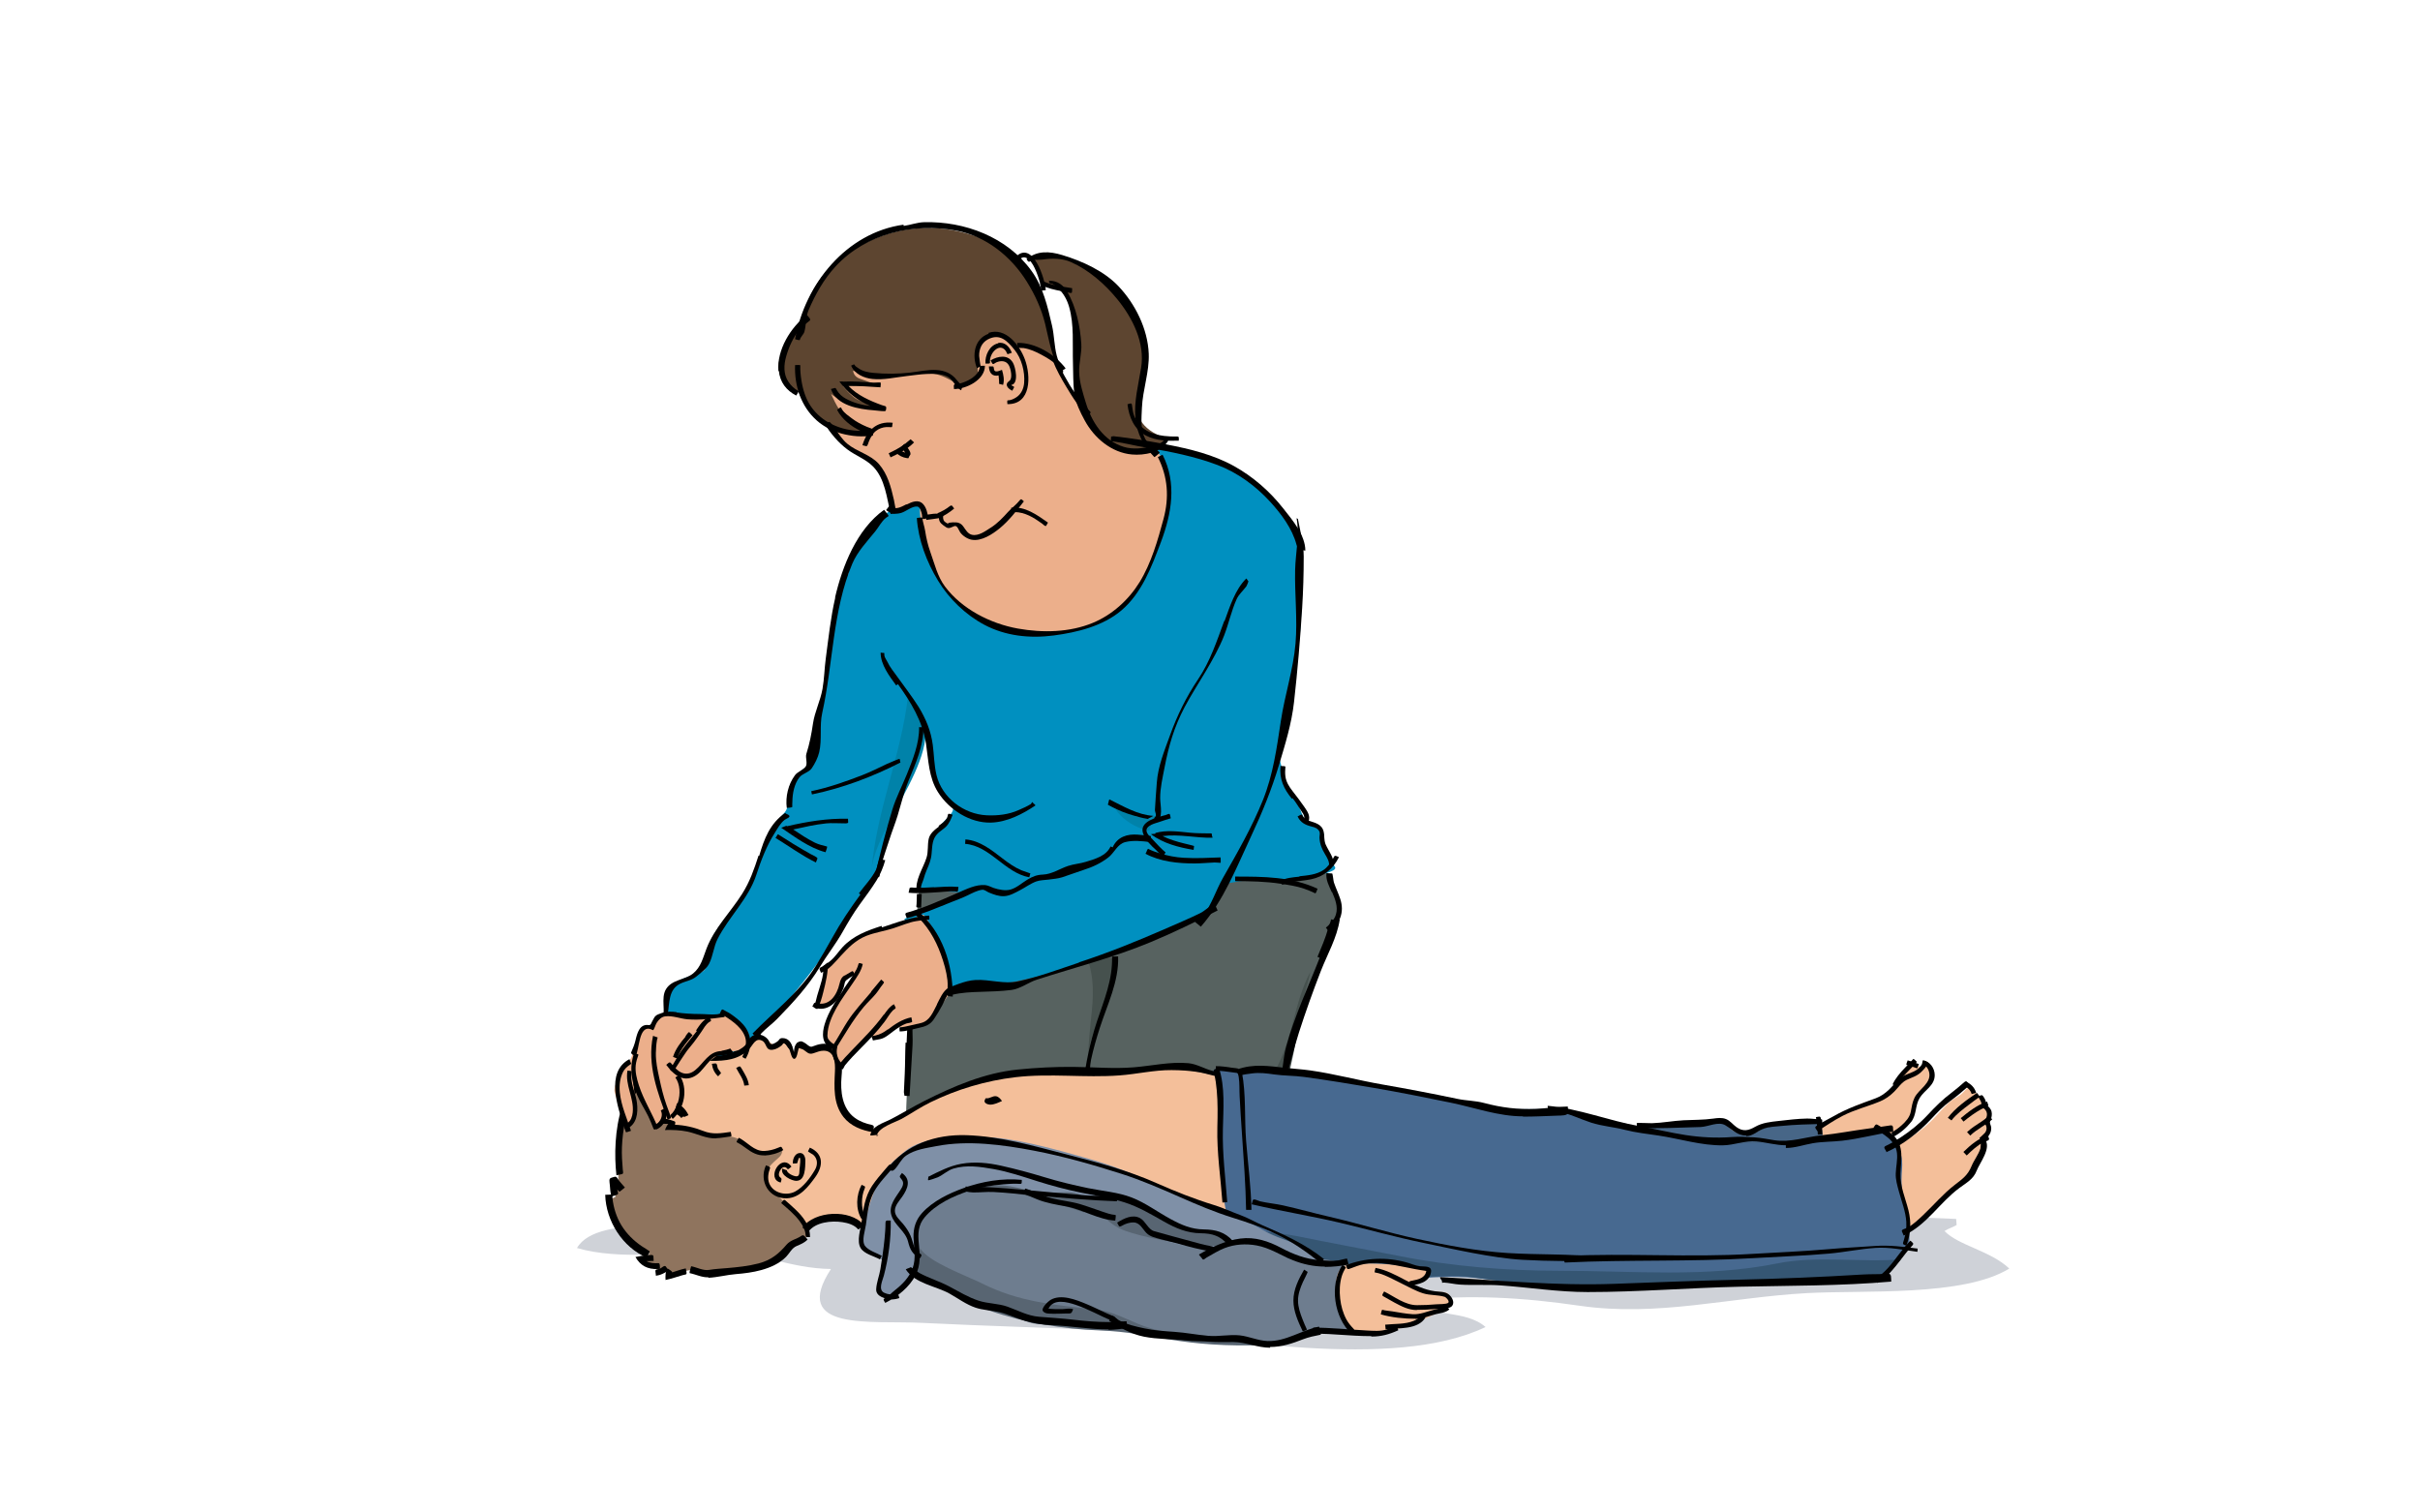 <?xml version="1.0" encoding="utf-8"?>
<!-- Generator: Adobe Illustrator 15.0.0, SVG Export Plug-In . SVG Version: 6.00 Build 0)  -->
<!DOCTYPE svg PUBLIC "-//W3C//DTD SVG 1.1//EN" "http://www.w3.org/Graphics/SVG/1.1/DTD/svg11.dtd">
<svg version="1.1" id="Layer_1" xmlns="http://www.w3.org/2000/svg" xmlns:xlink="http://www.w3.org/1999/xlink" x="0px" y="0px"
	 width="720px" height="450px" viewBox="0 0 720 450" enable-background="new 0 0 720 450" xml:space="preserve">
<g>
	<path fill="#576260" d="M273.47,264.65c0,0-1.611,14.509-2.764,40.07c-1.149,25.563-1.381,28.556-0.92,33.853
		c0.462,5.298,56.422,10.132,70.239,10.362c13.817,0.231,33.852-8.98,33.852-8.98s5.066-13.127,13.127-37.309
		c8.059-24.181,13.588-29.938,11.053-35.922c-2.531-5.988-4.143-8.754-4.143-8.754s-19.115-4.604-57.343-3.914
		C298.341,254.75,273.47,264.65,273.47,264.65z"/>
	<path fill="#0090C0" d="M267.713,149.968c-5.989,3.915-11.515,7.831-14.508,17.272c-2.993,9.441,0.46,13.355,9.672,28.094
		c9.21,14.74,11.286,17.273,13.588,27.176c2.302,9.9,1.611,11.975,4.604,14.506c2.995,2.534,2.763,3.686,2.072,4.838
		c-0.691,1.15-6.447,5.983-6.217,9.9c0.232,3.916-1.841,6.909-2.531,8.752c-0.691,1.844-0.923,4.145-0.923,4.145
		s12.438,0.92,28.558,1.843c16.119,0.923,39.147,2.305,52.735-1.15c13.586-3.454,15.661-3.684,21.877-3.454
		c6.217,0.23,6.908,0.92,13.816-0.921c6.91-1.843,7.6-2.304,6.221-3.686c-1.383-1.382-2.764-5.759-2.764-8.291
		s-2.764-2.304-4.838-4.144c-2.072-1.844-2.533-6.449-4.607-8.752c-2.072-2.305-4.605-12.665-4.605-15.661
		c0-2.993-0.92-34.082-4.604-53.427c-3.688-19.344-1.613-25.561-13.588-30.167c-11.975-4.606-20.956-5.988-35.005-6.448
		C312.62,129.934,267.713,149.968,267.713,149.968z"/>
	<path fill="#0090C0" d="M251.825,169.773c-0.922,5.527-2.994,9.902-6.448,32.009c-3.455,22.107-3.456,24.182-4.378,25.332
		c-0.918,1.151-5.295,3.456-6.217,7.37c-0.919,3.914,0.463,5.526-1.84,7.828c-2.305,2.303-5.527,7.83-8.291,16.811
		c-2.764,8.982-7.138,11.286-11.514,17.732c-4.376,6.449-1.154,11.056-4.608,12.438c-3.455,1.382-10.747,2.418-10.286,8.867
		c0.459,6.445-2.112,7.693-3.033,8.386c-0.921,0.69,1.116,2.321,1.116,2.321l12.666,10.36c0,0,7.136-0.689,21.645-17.038
		c14.508-16.353,29.71-39.611,30.861-43.986c1.151-4.377,3.915-16.58,8.75-27.865c4.836-11.284,4.604-15.659,4.604-16.35
		C274.852,213.297,251.825,169.773,251.825,169.773z"/>
	<path fill="#ECAF8B" d="M342.556,132.005c2.996,3.225,8.522,10.823,3.226,27.634c-5.299,16.812-16.35,29.707-36.616,29.016
		c-20.266-0.69-29.707-12.665-32.701-22.567c-2.996-9.903-3.225-15.199-2.305-17.962c0.923-2.763,36.847-17.041,40.762-17.272
		C318.839,130.623,342.556,132.005,342.556,132.005z"/>
	<path fill="#ECAF8B" d="M242.613,112.892c-0.691,9.902,5.066,16.813,10.822,20.496c5.759,3.684,9.904,5.988,10.826,11.745
		c0.919,5.756,0.46,6.907,3.455,6.447c2.991-0.46,3.913-2.762,5.755-0.92c1.844,1.842,1.843,2.993,4.146,2.993
		c2.304,0,2.304,0,2.304,0s-0.69,2.074,1.382,2.534c2.072,0.46,3.685-0.231,4.376,1.151c0.691,1.381,4.375,2.074,6.909,1.612
		c2.533-0.461,7.599-6.217,10.823-8.291c3.222-2.073,14.047-11.514,17.039-13.126c2.996-1.612,10.363-7.599,10.363-7.599
		s-9.441-8.062-13.817-16.352c-4.374-8.291-9.9-20.266-19.803-21.417c-9.904-1.15-38.227-1.149-46.748,5.989
		C241.922,105.292,242.613,112.892,242.613,112.892z"/>
	<path fill="#5D4530" d="M307.028,76.783c0,0,6.217-3.109,13.471,1.382c7.255,4.491,18.654,14.163,19.69,23.144
		s-1.382,13.127-1.728,20.035c-0.346,6.909,9.327,9.327,9.327,9.327s-4.145,6.218-14.508,2.764
		c-10.363-3.455-13.126-13.472-12.781-24.18c0.346-10.708-1.381-19.344-3.108-21.417c-1.728-2.072-6.909-3.109-6.909-3.109
		S308.41,78.855,307.028,76.783z"/>
	<path fill="#5D4530" d="M314.282,106.835c-2.418-1.382-5.873-3.109-7.254-3.454c-1.382-0.346-5.182-0.691-5.182-0.691
		s-3.8-4.491-8.291-2.418c-4.491,2.073-3.109,6.563-2.764,8.636c0.345,2.073,0,4.836-2.418,5.527s-2.418,0.691-2.418,0.691
		s-5.182-4.146-10.018-4.146s-8.636,0.691-12.781,0.691s-9.327-1.382-9.327-1.382s0,1.728,2.073,2.418
		c2.072,0.691,4.836,1.728,4.836,1.728s-2.073,0.345-4.836,0.345c-2.763,0-5.182,0-5.182,0s2.418,3.109,4.491,4.145
		c2.073,1.037,6.563,2.073,6.563,2.073s-3.109,0.691-7.945-0.69c-4.835-1.382-6.563-3.109-6.563-3.109s1.728,4.145,3.8,6.563
		c2.073,2.418,6.908,4.836,6.908,4.836s-4.835,1.727-11.745-2.073c-6.908-3.8-8.636-10.017-8.636-10.017s-7.945-2.764-5.526-10.018
		c2.417-7.254,6.217-8.636,6.217-8.636s0.691-12.09,11.054-20.38c10.363-8.291,24.526-12.436,39.725-7.6
		c15.199,4.836,20.38,14.163,21.417,20.726C311.519,97.163,314.282,106.835,314.282,106.835z"/>
	<path fill="#46514E" d="M389.855,289.121c-4.896,9.283-5.158,19.697-10.252,29.005c-4.213,7.701-9.402,14.364-13.558,22.029
		c17.414,6.392,19.49-38.116,23.117-47.927"/>
	<path fill="#46514E" d="M319.732,278.412c9.092,12.248,3.958,22.882,4.07,36.512c0.448-9.955,6.984-15.439,7.571-29.533
		c-2.708-0.875-4.903-2.22-7.15-3.867"/>
	<path fill="#0082A9" d="M270.158,207.078c-2.137,18.401-9.662,34.344-10.983,53.227c0.309-15.564,25.504-38.278,12.555-52.182"/>
	<path fill="#0082A9" d="M343.907,243.688c-4.546,0.299-8.95-2.063-12.064-2.971c7.225,10.793,30.798,9.872,28.275-6.021
		c-3.855,5.857-12.296,7.615-19.35,8.472"/>
	<path fill="#0090C0" d="M365.125,138.453c4.146,2.534,21.418,13.355,21.879,25.562c0.459,12.207,0.691,23.722-2.305,39.15
		c-2.992,15.428-4.836,29.478-12.664,44.905c-7.83,15.43-11.055,23.488-12.208,23.721c-1.149,0.229-35.463,15.199-52.735,19.113
		s-17.503,3.686-21.417,3.686c-3.916,0-8.061,1.383-8.061,1.383l-8.521-22.57c0,0,4.377-2.533,12.207-5.066
		c7.829-2.531,9.44-5.525,13.585-4.375c4.145,1.153,8.752,0,11.516-1.609c2.764-1.613,11.054-2.996,14.737-4.379
		c3.687-1.382,7.603-3.224,11.286-6.906c3.684-3.686,9.211-1.842,9.211-1.842s0.691-4.838,1.381-5.067
		c0.691-0.229,1.153-0.229,1.153-0.229s-1.611-8.521,2.072-18.424c3.683-9.901,9.903-22.336,15.198-32.7
		c5.295-10.363,11.054-26.714,11.054-28.096S365.125,138.453,365.125,138.453z"/>
	<g>
		<g>
			<g>
				<path d="M396.307,265.387c0.902,2.047,1.853,4.391,1.17,6.658c-0.436,1.454-1.502,2.671-2.637,3.643
					c-0.535,0.459-0.404,0.254-0.023,0.73c0.232,0.293,0.406,0.611,0.64,0.902c3.178-2.534,4.586-5.857,3.316-9.801
					c-0.55-1.709-1.355-3.311-1.921-5.011c-0.137-0.405-0.336-2.603-0.512-2.629c-0.514-0.073-1.174-0.037-1.688-0.11
					c-0.281,1.965,0.799,3.905,1.569,5.655"/>
			</g>
		</g>
		<g>
			<g>
				<path d="M392.629,284.956c-3.395,8.741-7.527,17.378-9.971,26.437c-1.014,3.759-0.971,7.815-2.045,11.555
					c-0.879,3.055-1.996,6.125-3.375,8.995c-0.174,0.362-2.096,3.129-2.119,3.113c0.572,0.367,0.492,0.938,1.061,1.308
					c5.662-8.783,7.141-19.404,10.297-29.208c1.967-6.118,4.144-12.208,6.476-18.198c1.961-5.031,4.848-9.979,5.649-15.359
					c-0.577-0.089-1.754,0.102-2.329,0.014c-0.431-0.063-0.214-0.428-0.312,0.166c-0.137,0.816-0.619,1.551-0.82,2.354
					c-0.736,2.977-2.02,5.729-3.168,8.564"/>
			</g>
		</g>
		<g>
			<g>
				<path d="M330.852,284.621c0.232,6.824-2.408,13.027-4.519,19.389c-2.029,6.109-3.31,12.439-4.117,18.831
					c0.386,0.048,0.827,0.3,1.212,0.349c0.438,0.056,0.534-1.802,0.597-2.225c0.282-1.896,0.196-3.87,0.601-5.743
					c0.684-3.172,1.595-6.322,2.59-9.409c2.248-6.979,5.705-13.785,5.452-21.262c-0.46,0.014-1.352,0.037-1.813,0.053"/>
			</g>
		</g>
		<g>
			<g>
				<path d="M269.422,310.216c-0.146,3.084-0.097,6.176-0.243,9.259c-0.086,1.8-0.162,3.599-0.248,5.396
					c-0.017,0.364,0.154,0.736,0.136,1.101c-0.003,0.058,1.361,0.109,1.55,0.121c0.242-5.066,0.644-10.126,0.885-15.191
					c0.092-1.913-0.085-3.841-0.001-5.753c0.067-1.479,0.455-2.939,0.523-4.42c0.003-0.113-0.197-0.549-0.271-0.642
					c-0.147-0.187-1.29-0.147-1.564-0.159c-0.152,3.436-0.302,6.868-0.455,10.306"/>
			</g>
		</g>
		<g>
			<g>
				<path d="M248.507,177.809c-1.374,5.919-1.997,11.978-2.808,17.997c-0.412,3.032-0.457,6.13-0.982,9.145
					c-0.61,3.5-2.321,6.808-2.837,10.324c-0.446,3.066-1.019,6.063-1.972,9.028c-0.36,1.124,0.484,2.96-0.272,3.875
					c-0.851,1.027-2.346,1.411-3.142,2.502c-1.992,2.733-2.839,6.359-2.414,9.689c0.372-0.047,1.429-0.043,1.649-0.305
					c-0.063-0.521,0.009-0.992,0.018-1.515c0.031-2.465,0.545-5.284,2.093-7.263c0.914-1.168,2.835-1.471,3.68-2.713
					c0.953-1.401,1.821-3.128,2.208-4.767c0.891-3.764,0.05-7.888,0.895-11.664c3.273-14.643,3.06-30.423,8.946-44.409
					c1.522-3.619,4.373-6.59,6.85-9.649c1.07-1.322,1.825-2.94,3.155-4.003c0.569-0.455,1.028-0.375,0.595-0.979
					c-0.298-0.415-0.834-1.006-1.133-1.422c-8.143,5.831-12.423,16.773-14.593,26.11"/>
			</g>
		</g>
		<g>
			<g>
				<path d="M267.144,203.539c3.832,5.292,7.349,11.075,8.358,17.693c0.761,4.969,0.788,10.11,3.608,14.522
					c3.34,5.223,9.549,9.17,15.751,8.988c4.732-0.141,9.349-2.496,13.23-5.125c-0.217-0.322-0.644-0.561-0.861-0.883
					c-0.222-0.325-0.274,0.33-0.557,0.51c-1.119,0.703-2.388,1.222-3.591,1.766c-2.946,1.334-6.24,1.706-9.49,1.561
					c-6.856-0.307-13.307-5.213-14.955-11.932c-0.726-2.963-0.719-6.021-1.119-9.032c-0.548-4.136-2.04-7.758-4.225-11.282
					c-1.969-3.174-4.293-6.118-6.457-9.16c-0.989-1.391-2.107-2.713-2.82-4.271c-0.274-0.599-0.768-1.162-0.884-1.811
					c-0.145-0.818,0.295-0.836-0.563-0.838c-0.231,0-0.327-0.08-0.559-0.08c-0.011,3.607,2.625,7.001,4.615,9.749"/>
			</g>
		</g>
		<g>
			<g>
				<path d="M344.475,135.978c3.013,5.917,3.4,12.046,1.718,18.332c-1.702,6.358-3.684,13.289-7.151,18.906
					c-3.266,5.291-8.133,9.703-13.897,12.098c-6.864,2.852-14.916,3.018-22.286,1.701c-8.227-1.471-16.715-5.829-21.722-12.532
					c-2.226-2.982-3.083-6.731-4.332-10.215c-0.757-2.118-1.225-4.188-1.57-6.414c-0.2-1.295-0.724-2.547-0.813-3.854
					c-0.22-0.145-1.365,0.101-1.645,0.12c0.444,6.548,2.887,12.997,6.302,18.631c3.283,5.414,8.207,10.164,13.747,13.116
					c6.327,3.373,13.597,4.13,20.676,3.201c7.022-0.922,14.639-2.801,20.114-7.435c6.089-5.16,9.016-12.994,11.763-20.301
					c3.193-8.494,4.833-17.555,0.509-26.043c-0.41,0.208-0.116,0.048-0.526,0.258"/>
			</g>
		</g>
		<g>
			<g>
				<path d="M341.482,243.652c-0.734-0.114-1.474-0.27-2.217-0.459c-2.398-0.619-4.761-1.351-6.995-2.404
					c-0.307-0.146-2.721-1.316-2.667-1.426c0.194-0.396,0.252-1.139,0.448-1.535c4.152,2.054,8.383,4.607,13.091,4.908
					L341.482,243.652z"/>
			</g>
		</g>
		<g>
			<g>
				<path d="M225.684,254.568c-1.306,4.033-2.602,7.787-4.904,11.41c-3.492,5.498-8.212,10.095-10.576,16.244
					c-1.049,2.727-1.644,5.498-3.985,7.4c-2.43,1.973-6.238,1.752-8.033,4.619c-1.741,2.781,0.122,6.783-1.306,9.623
					c-0.47,0.938-1.682,1.768-2.681,2.054c-0.701,0.201-0.746-0.478-0.623,0.223c0.065,0.366,0.058,1.373,0.123,1.739
					c3.003-0.529,4.479-3.232,4.961-6.113c0.578-3.44,0.186-7.395,3.759-9.117c1.541-0.744,3.368-0.965,4.694-2.06
					c1.445-1.196,3.062-2.272,3.899-3.942c1.136-2.272,1.317-4.985,2.471-7.252c3.397-6.695,9.229-11.979,11.582-19.235
					c1.348-4.155,3.059-8.613,5.415-12.312c0.884-1.39,1.659-2.879,2.94-3.908c0.45-0.361,1.785-0.729,1.394-1.287
					c-0.26-0.37-0.956-0.422-1.214-0.791c-4.538,3.178-6.206,7.625-7.721,12.763"/>
			</g>
		</g>
		<g>
			<g>
				<path d="M255.994,266.127c-3.045,4.178-5.885,8.35-8.38,12.885c-1.574,2.856-3.232,5.699-4.955,8.469
					c-4.821,7.754-12.437,13.527-18.776,20.031c0.155,0.145,1.61,1.551,1.682,1.478c0.456-0.471,0.623-1.222,1.081-1.69
					c1.437-1.475,3.138-2.688,4.576-4.16c4.712-4.834,9.184-9.668,12.715-15.488c2.132-3.516,4.719-6.781,6.742-10.36
					c1.615-2.856,3.25-5.651,5.187-8.304c1.673-2.291,3.393-4.592,4.896-7.002c1.154-1.846,2.035-3.955,2.618-6.061
					c-0.496-0.137-1.159-0.148-1.657-0.287c-0.237-0.063-0.808,2.579-1.025,3.018c-1.291,2.63-3.418,4.795-5.163,7.135"/>
			</g>
		</g>
		<g>
			<g>
				<path d="M273.448,216.324c0.099,4.835-1.874,9.669-3.647,14.066c-1.417,3.512-3.204,6.857-4.307,10.479
					c-1.984,6.511-3.662,13.11-5.171,19.748c0.504,0.114,0.624,0.271,1.127,0.386c0.327,0.072,0.525-2.781,0.647-3.242
					c0.733-2.744,1.711-5.429,2.571-8.135c0.741-2.335,1.669-4.605,2.384-6.947c1.058-3.481,1.886-7.021,3.259-10.396
					c2.062-5.079,4.534-10.358,4.42-15.954c-0.576,0.012-0.433,0.029-1.009,0.042"/>
			</g>
		</g>
		<g>
			<g>
				<path d="M234.05,245.676c-0.514,0.121-1.109,0.473-1.624,0.594c4.065,2.736,8.382,6.025,13.194,7.287
					c0.064-0.248,0.56-1.481,0.454-1.688c-1.221-0.319-2.49-0.599-3.621-1.155c-2.266-1.113-4.358-2.527-6.459-3.923
					c3.244-0.712,6.491-1.472,9.795-1.81c1.659-0.172,3.344-0.012,5.012-0.026c0.375-0.002,1.539,0.147,1.551-0.304
					c0.011-0.387-0.071-0.662-0.061-1.053c-6.123-0.16-12.26,0.855-18.202,2.246"/>
			</g>
		</g>
		<g>
			<g>
				<path d="M230.787,249.33c3.958,2.427,7.785,5.24,11.957,7.275c0.169-0.352,0.285-0.803,0.457-1.152
					c0.176-0.37-1.676-1.15-2.085-1.383c-1.696-0.959-3.375-1.938-5.039-2.957c-1.559-0.957-3.083-1.959-4.644-2.916
					c-0.228,0.4-0.507,0.748-0.735,1.15"/>
			</g>
		</g>
		<g>
			<g>
				<path d="M241.294,235.109c0.093,0.449,0.182,0.803,0.275,1.252c9.22-1.912,17.965-5.229,26.345-9.502
					c-0.203-0.394-0.07-0.697-0.272-1.09c-0.042-0.08-3.384,1.334-3.732,1.5c-2.486,1.179-4.935,2.418-7.501,3.408
					c-4.909,1.893-9.899,3.65-15.05,4.721"/>
			</g>
		</g>
		<g>
			<g>
				<path d="M385.758,154.192c0.936,4.978-0.314,10.336-0.43,15.373c-0.164,7.271,0.729,14.629,0.117,21.877
					c-0.656,7.766-3.209,15.371-4.369,23.081c-1.201,7.976-2.313,16.009-5.314,23.479c-3.213,7.996-7.619,15.689-11.896,23.182
					c-2.091,3.656-3.354,7.93-5.931,11.27c-0.538,0.697-2.387,0.338-2.959,1.008c-0.259,0.305,2.006,1.994,2.296,2.25
					c6.875-7.818,10.682-17.826,15.076-27.169c3.188-6.781,5.989-13.653,8.147-20.836c1.871-6.242,3.782-12.367,4.504-18.829
					c1.043-9.295,1.838-18.629,2.418-27.965c0.317-5.097,0.467-10.212,0.465-15.321c0-3.871-1.028-7.464-1.745-11.283
					c-0.679,0.127,0.204-0.181-0.472-0.054"/>
			</g>
		</g>
		<g>
			<g>
				<path d="M330.069,131.214c3.74,0.354,7.42,1.398,11.128,1.997c7.057,1.141,14.324,2.599,21.034,5.139
					c6.014,2.277,11.338,6.22,15.653,10.918c3.283,3.579,6.595,8,7.853,12.799c0.043,0.18,0.508,1.286,0.5,1.286
					c0.68,0,1.449,0.465,2.127,0.465c0-4.625-3.848-9.088-6.564-12.54c-4.012-5.095-8.932-9.411-14.607-12.579
					c-6.146-3.43-13.186-5.13-20.029-6.444c-5.216-1.004-10.457-1.878-15.737-2.458c-0.404-0.043-0.432,0.117-0.837,0.079
					c-0.063,0.688-0.076,1.046-0.138,1.734"/>
			</g>
		</g>
		<g>
			<g>
				<path d="M321.034,286.389c-5.945,1.976-12.009,4.264-18.13,5.59c-4.15,0.9-8.463-0.633-12.67-0.41
					c-3.394,0.182-6.508,1.859-9.756,2.858c0.105,0.339,0.197,1.948,0.478,2.095c0.753-0.229,1.61-0.369,2.375-0.555
					c2.746-0.66,5.455-0.779,8.273-0.869c3.087-0.098,6.211-0.164,9.285-0.557c2.684-0.342,5.012-2.236,7.581-3.063
					c11.361-3.656,22.986-6.623,34-11.224c6.734-2.812,13.322-6.002,19.796-9.368c-0.264-0.506-0.744-2.089-1.309-1.798
					c-1.39,0.72-2.53,1.942-3.935,2.628c-3.493,1.705-7.094,3.215-10.654,4.771c-8.297,3.625-16.746,7.027-25.354,9.839"/>
			</g>
		</g>
		<g>
			<g>
				<path d="M330.423,251.832c-1.301,2.857-4.618,3.729-7.358,4.582c-1.719,0.535-3.583,0.652-5.29,1.221
					c-2.5,0.836-4.836,2.469-7.497,2.574c-1.786,0.07-3.032,0.555-4.58,1.482c-1.633,0.98-3.176,2.445-5.031,2.97
					c-1.549,0.438-3.495,0.04-5.034-0.472c-0.85-0.284-1.608-0.77-2.515-0.852c-2.77-0.251-5.688,1.245-8.116,2.294
					c-4.99,2.158-9.981,4.474-15.219,5.916c-0.833,0.229-0.163,0.985,0.021,1.675c4.704-1.238,9.143-3.209,13.667-4.994
					c1.495-0.59,2.965-1.133,4.414-1.838c1.296-0.633,2.912-1.502,4.373-1.666c0.653-0.07,1.367,0.586,1.966,0.828
					c1.463,0.59,2.902,1.155,4.485,1.082c1.719-0.078,3.236-0.988,4.756-1.773c1.606-0.828,3.122-1.979,4.823-2.604
					c1.144-0.421,2.504-0.39,3.708-0.564c1.354-0.194,2.715-0.269,4.017-0.68c2.136-0.68,4.227-1.511,6.364-2.188
					c2.647-0.838,5.13-1.98,7.369-3.711c1.837-1.42,2.668-3.973,5.059-4.578c2.325-0.592,5.017-0.289,7.354-0.002
					c0.03-0.256,0.336-1.781,0.21-1.797c-1.275-0.158-2.565-0.303-3.845-0.409c-3.09-0.254-6.06,0.621-7.494,3.776"/>
			</g>
		</g>
		<g>
			<g>
				<path d="M364.244,184.72c-2.219,6.017-4.199,12.062-7.798,17.401c-3.482,5.169-6.196,10.698-8.314,16.559
					c-1.682,4.655-3.619,9.298-3.961,14.253c-0.184,2.68-0.426,5.34-0.552,8.019c-0.028,0.603,0.634,1.717,0.062,2.08
					c-0.471,0.302-0.07,1.126,0.126,1.633c2.498-0.961,1.375-5.067,1.366-7.153c-0.012-3.049,0.711-6.053,1.285-9.05
					c1.279-6.683,2.846-12.089,6.002-18.099c1.811-3.444,4.244-7.2,6.217-10.537c1.946-3.281,4.172-7.233,5.542-10.789
					c1.359-3.535,2.152-7.314,3.703-10.774c0.652-1.457,1.969-2.544,2.912-3.837c0.121-0.167,0.646-1.431,0.602-1.474
					c-0.311-0.312-0.324-0.534-0.635-0.846c-3.354,3.352-4.865,8.323-6.459,12.651"/>
			</g>
		</g>
		<g>
			<g>
				<path d="M346.645,242.531c-2.356,0.628-7.73,1.809-6.578,5.363c0.646,1.998,2.378,3.664,3.891,5.018
					c0.257,0.23,1.691,1.863,2.029,1.794c0.255-0.054,0.618-0.88,0.799-1.089c-1.382-1.172-2.608-2.493-3.831-3.833
					c-0.649-0.712-1.95-1.785-1.845-2.858c0.137-1.38,2.541-1.955,3.591-2.299c1.209-0.398,2.401-0.824,3.624-1.166
					c-0.071-0.229-0.185-1.205-0.375-1.305c-0.189-0.102-1.071,0.337-1.3,0.4"/>
			</g>
		</g>
		<g>
			<g>
				<path d="M343.794,248.027c-0.45,0.13-0.917,0.056-1.366,0.186c3.726,2.737,8.166,3.889,12.692,4.65
					c0.073-0.436,0.061-0.715,0.136-1.15c0.01-0.066-2.655-0.693-2.963-0.771c-2.165-0.532-4.412-1.2-6.414-2.188
					c4.942-0.661,9.924,0.604,14.873,0.489c-0.008-0.315-0.182-0.456-0.188-0.771c-0.018-0.668-0.118-0.505-0.763-0.516
					c-1.879-0.031-3.768-0.018-5.633-0.193c-3.427-0.326-7.07-0.902-10.433,0.067"/>
			</g>
		</g>
		<g>
			<g>
				<path d="M340.806,254.014c4.456,2.362,9.667,2.885,14.635,2.883c1.984-0.002,3.965-0.217,5.946-0.291
					c0.59-0.021,1.186,0.121,1.771,0.101c0.084-0.002-0.008-1.438-0.012-1.61c-3.67,0.137-7.354,0.334-11.023,0.113
					c-2.374-0.139-4.7-0.591-6.978-1.298c-1.22-0.381-2.433-0.778-3.563-1.378c-0.236,0.105-0.438,0.861-0.567,1.105"/>
			</g>
		</g>
		<g>
			<g>
				<path d="M245.357,126.172c1.848,2.854,4.002,5.478,6.736,7.533c2.434,1.831,5.473,2.89,7.628,5.061
					c3.605,3.635,4.125,9.398,5.262,14.169c0.437-0.119,0.978-0.063,1.413-0.179c0.485-0.131,0.287-0.378,0.17-0.858
					c-0.247-1.043-0.371-2.116-0.605-3.162c-0.843-3.752-1.869-7.715-4.476-10.681c-2.487-2.83-6.508-3.637-9.378-6.013
					c-1.484-1.229-2.53-2.933-3.684-4.475c-0.275-0.368-1.472-2.215-1.743-2.04c-0.433,0.281-1.176,0.528-1.609,0.808"/>
			</g>
		</g>
		<g>
			<g>
				<path d="M269.686,150.031c-1.302,0.653-2.902,1.635-4.352,0.894c-0.683-0.349-0.565-0.597-1.062-0.013
					c-0.243,0.283-0.398,0.564-0.64,0.848c1.322,1.127,2.894,1.323,4.53,0.826c1.425-0.434,3.234-2.042,4.732-1.88
					c0.886,0.096,1.222,1.652,1.388,2.311c0.14,0.565-0.071,1.514,0.618,1.404c0.447-0.072,0.838-0.243,1.283-0.313
					c-0.221-1.4-0.526-2.999-1.507-4.094c-1.406-1.571-3.384-0.686-4.947,0.103"/>
			</g>
		</g>
		<g>
			<g>
				<path d="M294.774,156.986c-1.565,1.007-3.637,2.573-5.603,2.125c-1.201-0.274-1.844-1.449-2.521-2.406
					c-0.494-0.758-1.236-1.248-2.221-1.281c-0.658-0.021-1.248-0.035-1.88,0.075c-0.491,0.085-0.35,0.381-0.799,0.188
					c-0.388-0.255-0.847-0.501-1.022-0.96c-0.25-0.66-0.115-1.269-0.014-1.944c-1.049,0.185-2.009-0.057-3.066,0.086
					c-0.682,0.093-1.362,0.197-2.043,0.289c-0.284,0.039-0.032,1.253-0.018,1.532c1.238-0.166,2.527-0.309,3.757-0.525
					c0.06,1.398,1.031,1.928,2.085,2.665c0.901,0.629,1.565,0.039,2.51-0.298c0.908-0.324,1.295,1.238,1.742,1.863
					c0.737,1.029,2.117,1.939,3.364,2.18c2.931,0.568,6.257-1.653,8.407-3.411c2.76-2.261,4.991-5.195,7.175-8.001
					c-0.597-0.464-0.734-0.956-1.264-0.282c-0.999,1.27-2.366,2.232-3.449,3.432c-1.554,1.727-3.168,3.423-5.133,4.686"/>
			</g>
		</g>
		<g>
			<g>
				<path d="M253.238,108.81c1.081,2.517,3.85,3.68,6.304,3.938c3.415,0.362,6.901-0.502,10.298-0.875
					c1.927-0.212,3.868-0.528,5.805-0.607c2.007-0.083,4.319-0.131,6.182,0.751c1.826,0.866,2.345,3.175,4.119,4.106
					c0.204-0.389,0.225-0.822,0.43-1.212c-0.051,0.097-1.582-1.663-1.742-1.872c-1.494-1.943-3.579-2.797-5.967-2.949
					c-2.629-0.169-5.275,0.469-7.889,0.765c-3.62,0.409-7.347,0.441-10.991,0.078c-1.49-0.15-3.042-0.434-4.295-1.312
					c-0.496-0.351-1.083-0.625-1.325-1.189c-0.22-0.074-0.927,0.378-1.159,0.478"/>
			</g>
		</g>
		<g>
			<g>
				<path d="M291.521,108.825c0.006,2.328-2.375,3.913-4.281,4.71c-0.988,0.413-2.041,0.743-3.113,0.801
					c-0.539,0.028-0.295,0.939-0.295,1.421c3.665-0.007,9.214-2.722,9.206-6.941c-0.46,0.001-0.915,0.034-1.375,0.035"/>
			</g>
		</g>
		<g>
			<g>
				<path d="M294.148,99.282c-4.307,1.518-5.006,6.477-3.48,10.29c0.409-0.163,0.707-0.455,1.115-0.62
					c-0.092,0.038-0.452-2.693-0.459-3.044c-0.043-2.028,0.722-3.938,2.588-4.928c3.587-1.898,5.785,0.467,7.879,3.03
					c2.163,2.648,3.197,6.594,2.908,9.971c-0.141,1.64-0.868,3.288-2.329,4.225c-0.805,0.518-1.673,0.929-2.618,0.911
					c-0.16,0.175-0.027,0.857-0.033,1.116c7.147,0.138,6.997-8.405,5.234-13.235c-1.571-4.309-5.767-9.75-10.888-7.95"/>
			</g>
		</g>
		<g>
			<g>
				<path d="M294.223,109.015c0.049,1.813,0.911,3.105,2.874,2.69c0.046,0.228,0.252,2.522,0.116,2.484
					c0.426,0.12,0.805,0.2,1.229,0.32c0.43-1.523,0.11-3.001-0.335-4.469c-0.537,0.181-1.825,0.836-2.246,0.199
					c-0.247-0.374-0.063-1.231-0.497-1.221c-0.388,0.011-0.764-0.008-1.152,0.002"/>
			</g>
		</g>
		<g>
			<g>
				<path d="M296.977,102.144c-2.605,0.572-3.96,3.599-3.781,6.033c0.314-0.023,0.599,0.023,0.914,0
					c0.655-0.049,0.361-0.327,0.421-0.962c0.123-1.321,0.823-2.666,1.963-3.406c1.155-0.748,2.244-0.29,2.889,0.833
					c0.171,0.298,0.204,0.826,0.575,0.687c0.363-0.137,0.715-0.234,1.08-0.371c-0.646-1.72-2.074-3.345-4.079-2.904"/>
			</g>
		</g>
		<g>
			<g>
				<path d="M294.702,107.182c0.159,0.27,0.288,0.576,0.448,0.847c0.367,0.624,0.706,0.021,1.306-0.231
					c1.398-0.584,2.977-0.519,3.746,0.969c0.517,0.997,1.146,3.836,0.098,4.555c-1.599,1.101-0.417,2.301,0.867,2.93
					c0.17-0.35,0.341-0.589,0.513-0.938c0.217-0.447-0.608-0.382-0.804-0.774c2.318-0.386,1.261-5.295,0.495-6.618
					c-1.48-2.556-4.454-1.995-6.644-0.703"/>
			</g>
		</g>
		<g>
			<g>
				<path d="M302.638,102.119c0.015,0.389,0.104,0.742,0.122,1.131c0.013,0.383,1.348,0.236,1.762,0.3
					c1.882,0.292,3.665,1.094,5.333,1.997c1.676,0.907,3.358,1.903,4.727,3.232c0.173,0.166,1.32,1.621,1.36,1.591
					c0.352-0.265,0.75-0.497,1.104-0.762c-3.115-4.164-9.106-7.781-14.414-7.587"/>
			</g>
		</g>
		<g>
			<g>
				<path d="M268.813,66.848c-16.971,2.345-29.333,17.657-32.264,34.079c0.356,0.063,1.152,0.392,1.425,0.208
					c0.163-0.911,1.127-1.582,1.363-2.478c0.54-2.053,0.373-4.353,1.201-6.31c1.983-4.684,4.616-9.361,8.081-13.097
					c9.026-9.728,23.155-13.071,35.972-10.626c8.69,1.659,16.143,7.53,20.894,15.153c2.467,3.959,4.392,8.141,5.474,12.631
					c1.205,5.011,2.012,10.115,4.641,14.644c0.321-0.186,0.671-0.147,0.769-0.471c-0.863-1.487-1.541-3.146-1.973-4.808
					c-0.749-2.896-0.726-5.993-1.4-8.907c-1.315-5.673-2.644-11.479-6.095-16.264c-7.264-10.073-19.895-14.806-31.966-14.492
					c-2.043,0.052-4.045,0.827-6.069,1.106"/>
			</g>
		</g>
		<g>
			<g>
				<path d="M302.139,76.355c0.193,0.194,0.734,0.943,0.989,0.974c0.494-0.493,1.216-0.938,1.947-0.704
					c1.34,0.426,2.237,2.02,2.787,3.191c0.71,1.514,1.262,3.139,1.657,4.763c0.132,0.552,0.12,1.143,0.18,1.708
					c0.033,0.289,1.161,0.051,1.449,0.03c-0.262-3.481-3.908-14.916-8.938-9.901"/>
			</g>
		</g>
		<g>
			<g>
				<path d="M305.287,76.976c0.262,0.308,0.528,0.867,0.897,0.935c1.05-0.891,2.663-0.495,4.022-0.692
					c2.828-0.413,5.837-0.393,8.397,0.74c5.315,2.348,10.065,6.492,13.752,10.99c4.638,5.658,8.379,13.118,7.142,20.53
					c-0.804,5.019-2.178,9.965-1.669,15.084c0.45,4.535,2.468,8.227,5.631,11.452c0.283-0.277,1.541-1.051,1.576-1.417
					c-1.338-1.365-3.407-2.34-4.31-4.03c-1.475-2.766-1.106-6.107-0.978-9.217c0.224-5.403,2.25-10.713,2.027-16.135
					c-0.303-7.378-4.008-14.786-9.016-20.071c-4.274-4.506-10.753-7.469-16.723-9.266c-3.758-1.132-7.486-1.404-10.628,1.262"/>
			</g>
		</g>
		<g>
			<g>
				<path d="M312.151,83.006c0.001,0.673-0.259,1.255,0.469,1.325c0.868,0.085,1.61,0.976,2.264,1.547
					c1.574,1.378,2.637,3.462,3.197,5.418c1.54,5.348,0.971,11.174,1.149,16.703c0.095,3.016,0.002,6.154,0.425,9.146
					c0.388,2.761,1.739,5.481,3.061,7.929c2.833,5.243,7.99,9.616,14.076,10.148c3.65,0.32,8.616-0.554,10.751-4.043
					c-0.318-0.195-0.163-0.286-0.481-0.48c-0.524-0.321-0.363-0.165-0.755,0.3c-0.834,0.987-2.266,1.339-3.48,1.685
					c-2.669,0.764-5.76,1.085-8.431,0.287c-6.022-1.803-9.583-7.349-11.354-13.205c-0.923-3.055-1.897-5.991-1.977-9.158
					c-0.07-2.756,0.828-5.558,0.643-8.309c-0.348-5.158-1.483-10.912-4.173-15.469c-1.212-2.049-2.897-3.315-5.376-3.312"/>
			</g>
		</g>
		<g>
			<g>
				<path d="M309.459,84.693c2.136,1.057,4.49,1.616,6.824,2c0.284,0.047,2.341,0.643,2.569,0.423
					c0.189-0.183,0.089-1.102,0.132-1.378c-1.881-0.285-3.763-0.567-5.61-1.027c-1.143-0.286-2.269-0.679-3.326-1.204
					c-0.226,0.099-0.505,1.012-0.622,1.25"/>
			</g>
		</g>
		<g>
			<g>
				<path d="M335.448,120.287c0.45,3.847,2.012,7.533,5.572,9.349c2.943,1.505,6.439,1.599,9.685,1.471
					c-0.024-0.627,0.238-1.253-0.475-1.233c-1.291,0.035-2.596-0.025-3.877-0.174c-2.001-0.232-4.066-0.798-5.747-1.951
					c-1.412-0.968-2.495-2.387-3.136-3.969c-0.383-0.943-0.495-1.98-0.65-2.984c-0.09-0.575-0.018-0.812-0.591-0.745
					c-0.311,0.036-0.52,0.209-0.833,0.245"/>
			</g>
		</g>
		<g>
			<g>
				<path d="M313.274,107.314c0.981,2.754,2.521,5.349,4.014,7.849c1.8,3.012,3.748,6.153,6.403,8.489
					c0.324-0.368,1.063-0.82,0.652-1.198c-0.749-0.691-1.353-1.522-1.994-2.312c-1.458-1.791-2.908-3.612-4.09-5.596
					c-1.062-1.781-2.08-3.614-2.959-5.492c-0.3-0.644-0.352-1.395-0.603-2.062c-0.124-0.336-1.152,0.224-1.465,0.336"/>
			</g>
		</g>
		<g>
			<g>
				<path d="M242.899,125.011c2.4,2.15,5.355,3.545,8.497,4.238c1.581,0.351,3.186,0.573,4.807,0.573
					c0.927-0.003,1.861,0.021,2.782-0.081c0.816-0.092,0.726-0.036,0.789-0.791c0.03-0.345,0.394-0.664,0.424-1.009
					c0.011-0.12-2.105-0.88-2.353-0.985c-1.571-0.666-3.079-1.462-4.435-2.501c-1.018-0.78-2.174-1.522-2.865-2.607
					c-0.369-0.576-0.159-0.796-0.748-0.486c-0.331,0.173-0.423,0.405-0.752,0.579c1.487,2.826,4.161,4.905,6.971,6.253
					c-5.732-0.058-11.5-2.495-14.777-7.308c-1.55-2.278-2.38-5.034-2.805-7.749c-0.229-1.469-0.382-2.961-0.323-4.445
					c-0.193-0.196-1.256-0.057-1.561-0.067c-0.222,6.083,1.738,12.244,6.357,16.379"/>
			</g>
		</g>
		<g>
			<g>
				<path d="M250.921,113.521c-0.428,0.021-0.77-0.038-1.196-0.016c2.468,3.372,5.396,5.666,9.236,7.286
					c-2.561-0.271-5.084-0.947-7.362-2.208c-1.067-0.591-1.974-1.387-2.588-2.457c-0.177-0.308-0.316-0.799-0.7-0.67
					c-0.369,0.123-0.726,0.154-1.094,0.275c1.667,4.977,8.281,6.002,12.784,6.348c1.017,0.078,2.028,0.253,3.045,0.258
					c0.549,0.001,0.513-0.176,0.598-0.702c0.15-0.945-0.35-0.765-1.243-1.085c-3.55-1.273-7.342-2.961-9.981-5.741
					c3.139-0.008,6.409,0.221,9.537,0.431c0.015-0.255,0.221-1.415-0.026-1.432c-0.772-0.051-1.554,0.072-2.325,0.02
					c-2.892-0.195-5.783-0.432-8.684-0.282"/>
			</g>
		</g>
		<g>
			<g>
				<path d="M231.739,110.344c0.284,3.33,2.21,5.831,5.147,7.339c0.135-0.266,0.785-1.077,0.705-1.331
					c-1.244-0.64-2.251-1.615-3.034-2.79c-1.507-2.267-1.369-5.022-0.646-7.544c0.818-2.86,2.09-5.691,3.997-7.964
					c0.85-1.012,1.95-1.82,2.986-2.642c0.524-0.415-0.465-1.245-0.82-1.716c-4.816,3.628-9.003,10.424-8.469,16.658"/>
			</g>
		</g>
		<g>
			<g>
				<path d="M264.382,134.803c0.193,0.418,0.383,0.854,0.577,1.272c2.46-1.134,5.097-2.484,6.994-4.453
					c-0.317-0.307-0.719-0.625-1.034-0.93c-0.021-0.021-1.625,1.369-1.839,1.519c-1.462,1.027-3.056,1.895-4.678,2.642"/>
			</g>
		</g>
		<g>
			<g>
				<path d="M268.156,132.972c0.38,0.569,0.792,1.129,1.144,1.716c-0.225-0.07-1.811-0.858-1.758-0.908
					c-0.317,0.307-0.633,0.602-0.948,0.909c0.852,0.875,2.023,1.444,3.219,1.61c0.396,0.054,0.481,0.143,0.584-0.251
					c0.076-0.284,0.465-0.719,0.492-0.908c0.141-0.921-1.317-2.453-1.778-3.125c-0.324,0.328-0.613,0.659-0.937,0.986"/>
			</g>
		</g>
		<g>
			<g>
				<path d="M256.507,132.447c0.372,0.11,0.824,0.185,1.198,0.297c0.403,0.121,0.648-1.008,0.797-1.376
					c0.483-1.171,1.085-2.328,2.085-3.132c0.908-0.729,2.011-1.113,3.162-1.18c0.216-0.014,1.649,0.064,1.656,0.006
					c0.049-0.438,0.146-0.847,0.194-1.286c-4.841-0.543-7.689,2.312-9.004,6.689"/>
			</g>
		</g>
		<g>
			<g>
				<path d="M278.923,152.756c0.171,0.428,0.34,0.882,0.511,1.31c1.639-0.66,3.098-1.63,4.454-2.762
					c-0.558-0.667-0.613-1.249-1.357-0.668c-1.106,0.867-2.328,1.547-3.632,2.07"/>
			</g>
		</g>
		<g>
			<g>
				<path d="M300.868,151.25c0.039,0.313,0.085,0.514,0.125,0.826c0.081,0.652,0.265,0.286,0.904,0.284
					c1.479-0.005,2.968,0.431,4.299,1.047c1.365,0.63,2.608,1.516,3.841,2.368c0.297,0.204,0.977,1.005,1.232,0.642
					c0.224-0.319,0.303-0.609,0.527-0.928c-3.195-2.25-6.843-4.935-10.959-4.414"/>
			</g>
		</g>
		<g>
			<g>
				<path d="M287.124,251.064c7.509,0.588,11.783,8.594,19.109,9.955c0.08-0.433,0.246-0.723,0.327-1.154
					c-0.002,0.007-2.443-0.833-2.718-0.952c-2.002-0.868-3.789-2.131-5.512-3.451c-3.319-2.544-6.759-5.376-11.104-5.715
					c-0.036,0.46-0.033,0.741-0.071,1.205"/>
			</g>
		</g>
		<g>
			<g>
				<path d="M279.362,245.914c-1.296,0.961-2.726,2.074-3.067,3.721c-0.378,1.815-0.072,3.771-0.631,5.538
					c-1.018,3.214-3.563,6.728-2.895,10.279c0.309-0.06,0.706-0.104,1.015-0.163c0.667-0.125,0.244-0.391,0.229-1.038
					c-0.021-0.961,0.512-1.821,0.776-2.729c0.269-0.92,0.534-1.821,0.93-2.698c0.703-1.56,1.321-3.142,1.45-4.886
					c0.24-2.285,0.109-4.314,1.889-6.021c0.729-0.696,1.61-1.205,2.334-1.908c1.015-0.983,1.565-2.306,2.044-3.624
					c-0.296-0.107-0.558-0.115-0.854-0.223c-0.722-0.264-0.5,0.508-0.794,1.102c-0.559,1.121-1.572,1.725-2.564,2.463"/>
			</g>
		</g>
		<g>
			<g>
				<path d="M277.859,263.956c-1.927,0.126-3.85,0.224-5.782,0.155c-0.387-0.012-1.433-0.234-1.475,0.213
					c-0.037,0.388-0.243,0.898-0.279,1.285c3.048,0.291,6.141-0.004,9.186-0.178c1.509-0.088,3.018-0.318,4.528-0.246
					c0.653,0.032,0.937,0.36,0.999-0.326c0.026-0.313,0.104-0.664,0.132-0.978c-2.429-0.211-4.878-0.034-7.307,0.122"/>
			</g>
		</g>
		<g>
			<g>
				<path d="M272.798,265.992c-0.043,0.992-0.051,1.984-0.094,2.976c-0.006,0.134-0.13,0.829-0.036,0.933
					c0.151,0.171,1.152,0.113,1.399,0.136c0.058-1.345,0.108-2.702,0.166-4.05c-0.46,0.003-0.937-0.016-1.396-0.016"/>
			</g>
		</g>
		<g>
			<g>
				<path d="M384.563,237.49c1.063,1.275,1.861,2.725,2.797,4.098c0.586,0.819,0.877,1.43,0.548,2.426
					c0.129,0.211,1.155,0.401,1.409,0.485c0.593-1.783-0.254-2.962-1.217-4.38c-1.127-1.652-2.338-3.195-3.553-4.775
					c-0.998-1.294-1.873-2.65-2.102-4.285c-0.137-0.985-0.098-1.998-0.004-2.99c-0.187-0.178-1.191-0.137-1.465-0.166
					c-0.371,3.902,0.961,6.822,3.396,9.744"/>
			</g>
		</g>
		<g>
			<g>
				<path d="M386.08,242.954c0.885,1.813,2.283,2.487,4.113,2.953c0.942,0.239,2.055,0.63,2.404,1.616
					c0.188,0.537-0.05,1.207-0.019,1.772c0.106,1.886,0.666,3.212,1.646,4.854c0.619,1.033,1.271,2.11,1.219,3.354
					c0.205,0.168,1.117,0.042,1.4,0.053c0.099-2.436-1.502-4.219-2.43-6.306c-0.57-1.28-0.281-2.539-0.604-3.849
					c-0.564-2.303-2.707-2.631-4.584-3.258c-0.906-0.303-1.468-0.965-1.882-1.819c-0.241-0.058-1.198,0.579-1.44,0.696"/>
			</g>
		</g>
		<g>
			<g>
				<path d="M386.611,260.822c-1.973,0.214-4.025,0.332-5.797,1.305c0.213,0.387,0.471,0.719,0.68,1.104
					c-0.037-0.067,2.582-0.748,2.887-0.801c1.879-0.32,3.781-0.433,5.648-0.81c3.84-0.776,6.588-3.088,8.34-6.597
					c-0.279-0.143-0.457-0.178-0.74-0.315c-0.686-0.345-0.762,0.36-1.115,0.926c-0.748,1.192-1.563,2.413-2.736,3.2
					c-2.106,1.415-4.715,1.611-7.18,1.878"/>
			</g>
		</g>
		<g>
			<g>
				<path d="M367.484,262.164c4.539,0,9.063,0.088,13.559,0.773c2.332,0.354,4.664,0.686,6.896,1.449
					c1.164,0.399,2.303,0.891,3.42,1.413c0.238-0.128,0.521-1.122,0.643-1.382c-7.707-3.602-16.154-3.617-24.506-3.617
					c0,0.461-0.012,0.771-0.012,1.23"/>
			</g>
		</g>
	</g>
</g>
<g>
	<g>
		<g>
			<g>
				<path fill="#CFD2D8" d="M220.338,366.293c-10.337-0.112-42.553-5.73-48.672,5.027c12.716,3.672,28.485,1.214,42.097,1.177
					c12.445-0.033,21.03,4.886,33.462,5.058c-12.146,18.641,11.866,15.274,26.896,16.023c19.913,0.994,39.89,1.457,59.895,2.48
					c29.197,1.497,80.074,12.102,107.968-1.239c-6.06-5.294-16.271-2.693-21.933-7.945c17.688-1.766,32.916-0.847,49.931,1.617
					c23.182,3.358,44.506-2.476,67.498-3.753c17.079-0.952,46.668,1.124,60.321-7.315c-5.602-5.313-15.09-6.823-19.276-11.163
					c1.141-0.754,2.537-1.114,3.614-1.797c-0.018-0.018-0.125-1.82-0.149-1.8c-68.306-2.632-136.359-7.049-204.537-13.896
					c-37.437-3.758-78.279-5.21-115.577,0.094c-16.007,2.273-30.987,10.388-46.956,11.847"/>
				<path fill="#F4BF9A" d="M562.422,341.693c3.312-1.24,9.328-4.963,13.541-9.616c4.215-4.654,4.516-4.654,6.621-5.896
					c2.107-1.239,2.406-2.79,3.311-2.48c0.902,0.311,4.515,3.104,5.72,6.515c1.203,3.412-0.304,5.274-0.603,6.826
					c-0.303,1.552-0.604,1.552-0.604,3.412c0,1.859-0.902,4.963-3.611,8.377c-2.707,3.412-4.213,2.171-9.328,8.063
					c-5.115,5.894-6.32,7.445-8.426,7.757c-2.107,0.312-2.107,0.312-2.107,0.312L562.422,341.693z"/>
				<path fill="#F4BF9A" d="M540.273,336.431c2.709-1.552,9.932-7.444,14.745-8.378c4.816-0.93,9.632-4.963,10.533-6.513
					c0.904-1.552,3.013-5.585,3.013-5.585l3.309,1.86l1.203-2.172c0,0,3.611,3.102,0.604,7.136
					c-3.012,4.033-3.612,5.585-3.912,7.756c-0.303,2.171-3.612,5.272-8.428,7.447c-4.813,2.171-21.065,5.585-21.065,5.585
					L540.273,336.431L540.273,336.431z"/>
				<path fill="#476687" d="M480.104,338.763c-8.096-2.709,15.65-4.036,25.582-4.654c9.933-0.619,6.921,0.618,10.23,2.48
					s6.32,0.622,8.127-0.619c1.805-1.243,12.338-2.171,15.047-2.171s2.709,0,2.709,0s0.603,4.964,0.9,8.375
					C543.002,345.588,491.238,342.485,480.104,338.763z"/>
				<path fill="#476990" d="M559.609,336.133c0,0-14.021,2.688-23.949,2.998c-9.932,0.31-7.459,1.103-18.291,1.103
					c-10.836,0-12.641-0.31-25.279-2.792c-12.641-2.482-24.979-7.445-29.793-7.445c-4.813,0-10.231,0-17.156,0
					c-6.92,0-11.252-2.204-24.063-4.604c-12.635-2.366-23.785-5.321-31.609-6.253c-7.826-0.933-15.279-0.655-19.791-0.968
					c-4.516-0.309-6.021-0.309-7.225-0.309s-2.275,1.519-2.275,1.519s-7.426,3.789-7.727,13.718c-0.301,9.929,0,12.409,1.205,19.854
					c1.205,7.444,1.205,8.688,1.205,8.688l8.425,13.961c0,0,40.629,6.823,57.18,4.961c16.553-1.859,24.074,0.621,32.803,1.555
					c8.729,0.93,27.386,0.619,43.337,0c15.948-0.621,25.881-0.934,42.131-1.862c16.25-0.933,22.485-0.361,22.485-0.361
					s3.263-5.581,5.066-8.063c1.804-2.482,1.805-2.481,1.805-2.481s0.302-4.032-1.506-11.479c-1.805-7.445,0-10.238-0.899-13.96
					C564.781,340.184,560.813,335.824,559.609,336.133z"/>
				<path fill="#355673" d="M363.285,362.57c6.693,3.939,15.395,3.739,22.898,5.27c9.872,2.018,20.307,3.919,30.396,5.907
					c15.307,3.015,31.654,4.335,47.25,4.335c22.004,0,43.646,2.116,64.977-2.188c11.793-2.383,24.763-0.228,36.722-1.208
					c0.457-0.039-0.521,0.05,0,0l-4.308,5.206c0,0-15.563,0.671-27.903,0.671c-12.338,0-31.297,1.861-48.148,1.861
					c-16.854,0-32.199-0.619-38.219-1.241c-6.021-0.62-9.933-1.552-14.445-1.552c-4.516,0-14.748,0.622-14.748,0.622
					s-13.24,0-32.502-0.933C365.994,378.391,363.285,362.57,363.285,362.57z"/>
				<path fill="#F4BF9A" d="M362.34,320.105c-6.92-1.241-9.33-2.793-26.783-1.86c-17.455,0.931-18.562,0.617-29.094,0.617
					c-10.534,0-19.024,3.425-25.044,6.218c-6.018,2.792-14.705,7.8-18.826,10.017c-4.491,2.418-5.716-2.07-9.327-2.07
					s-3.184-9.675-3.385-14.407c-0.204-4.737-3.002-7.747-7.022-6.917c-4.021,0.829-5.199-2.208-5.742-0.458
					c-1.439,4.67-2.896-1.108-3.795-1.201c-0.896-0.093-2.298,1.988-3.932,0.258c-1.635-1.729-5.048-2.918-6.234-0.238
					c-1.186,2.686-1.7,3.778-8.115,4.359c-6.412,0.58-18.104,4.287-21.321,6.134c-3.219,1.853-1.506,8.543-0.904,13.507
					c0.602,4.967,38.392,32.577,39.897,33.508c1.504,0.931,14.681-11.398,25.216-0.519c7.612,7.861,58.367,0.831,71.608,0.521
					c13.241-0.31,35.513-6.204,35.513-6.204s-1.809-5.583-2.108-20.786C362.641,325.38,362.34,320.105,362.34,320.105z"/>
				<path fill="#6E7D8F" d="M401.457,376.204l0.52,19.862c0,0-3.672-1.294-10.711-0.173c-4.52,0.72-11.344,4.145-16.442,3.903
					c-13.041-0.619-19.576-1.484-21.381-1.484s-14.697-2.316-18.308-2.938c-3.611-0.62-15.083-1.576-15.083-1.576
					s-3.613,0.414-10.434,0.209c-6.821-0.209-9.495-5.265-17.721-7.332c-8.226-2.066-16.652-4.757-18.657-6.826
					c-2.008-2.066-5.619-2.48-8.428-3.721c-2.808-1.243-6.018-3.725-6.018-3.725s1.777-4.168,6.391-14.509
					c4.613-10.343,25.373-11.459,32.396-10.838s18.659,2.896,31.499,5.997c12.841,3.104,31.5,11.17,36.714,13.856
					c5.217,2.688,6.1,1.214,12.52,4.11c6.422,2.896,2.527,3.955,8.346,3.335C392.479,373.738,401.457,376.204,401.457,376.204z"/>
				<path fill="#7F90A7" d="M387.984,375.34l7.256,0.864c-3.758-1.937-5.559-4.496-9.502-6.046
					c-3.943-1.549-7.119-2.382-11.25-4.899c-4.131-2.517-9.391-4.063-16.336-6.39c-6.949-2.322-18.403-9.485-32.297-13.55
					c-13.896-4.064-24.599-6.775-32.485-6.968c-7.884-0.193-18.776-0.386-24.221,4.259c-5.446,4.646-7.137,6-9.765,13.743
					c-2.629,7.743-3.005,12.97-3.005,13.549c0,0.582,0.752,2.711,3.194,3.486c2.439,0.773,4.13,1.936,4.13,1.936
					s-1.877,5.418-1.877,7.45c0,2.033,2.254,4.065,3.098,3.774c0.846-0.291,3.944-3.774,5.071-4.935
					c1.127-1.164,1.127-1.164,1.127-1.164s1.689-3.773,1.689-11.613c0-7.839,8.241-13.35,14.999-14.225
					c6.76-0.868,21.334,0.289,21.334,0.289s2.534,2.901,11.266,4.646c8.732,1.74,14.083,4.354,14.083,4.354s3.099-2.904,5.915,1.158
					c2.816,4.066,7.605,4.357,14.364,6.1c6.761,1.741,10.212-2.594,15-2.016c4.787,0.58,6.815,0.666,6.815,0.666
					s4.461,2.528,6.045,3.109C385.912,374.133,387.984,375.34,387.984,375.34z"/>
				<path fill="#F4BF9A" d="M400.766,376.376c5.306-1.152,1.334-0.435,6.554-0.435c5.215,0,16.022,0.854,17.627,2.509
					c1.604,1.651-7.597,4.112-7.597,4.112s2.316-0.259,5.007,0.895c3.627,1.557,8.034,0.282,8.637,1.729
					c0.602,1.448,1.209,2.937,1.209,2.937l-1.381,0.172c0,0-0.318,0.035-0.519,0.864c0,0-3.522,2.092-8.139,3.951
					c-4.615,1.862-9.229,3.726-13.844,3.311c-4.615-0.414-6,0.166-6,0.166s-1.248-2.222-3.455-7.6
					C396.66,383.609,396.955,377.205,400.766,376.376z"/>
				<path fill="#586572" d="M291.782,353.406c8.809-2.593,13.472,2.245,23.489,1.382c5.451-0.47,6.786,1.161,6.786,1.161
					s8.371-0.994,13.422,1.603c24.871,12.781,23.293,6.467,27.908,9.774c4.615,3.311,3.008,2.485,3.008,2.485l-4.145,1.383
					c0,0,3.744-0.354-3.478-0.559c-7.223-0.207-19.461-2.69-24.277-4.549c-4.814-1.862-6.017-4.554-8.023-5.792
					c-2.006-1.241-4.014,0.412-4.014,0.412s-11.233-3.723-14.043-4.345c-2.81-0.619-9.63-1.859-10.232-2.479
					S291.782,353.406,291.782,353.406z"/>
				<path fill="#586572" d="M273.811,371.397c2.228,4.023,14.103,8.321,18.147,10.357c11.51,5.797,22.071,6.465,34.137,7.877
					c6.4,0.747,10.418,3.945,16.535,5.651c8.989,2.511,19.229,1.594,28.535,3.646c2.258,0.498,4.521,0.699,6.688,1.232
					c-27.604,1.016-33.846-3.703-50.735-4.326c-10.794-0.401-22.368-2.304-32.542-5.825c-3.867-1.341-6.494-3.193-9.862-5.101
					c-2.388-1.354-7.981-2.83-9.939-4.52c-2.173-1.871-4.151-2.282-1.565-6.206"/>
			</g>
			<path fill="#8F745E" d="M198.814,316.515c0,0-12.232,4.864-13.336,15.113c-1.101,10.249-1.716,19.785-1.519,20.297
				c0.194,0.509-1.569-0.276-1.569-0.276l0.716,4.463l-2.206,0.963c0,0,2.163,9.757,7.313,12.813
				c5.147,3.058,5.147,3.058,5.147,3.058l-1.835,1.466c0,0,1.69,3.037,4.122,3.274c2.43,0.24,2.43,0.24,2.43,0.24l0.414,1.533
				c0,0,3.766-0.859,5.303-1.271c1.538-0.414,3.435-0.498,3.435-0.498s4.564,1.524,12.297,0.49
				c7.734-1.032,11.083-3.429,12.931-4.721c1.843-1.291,5.022-3.681,5.691-4.229c0.667-0.55,2.526-1.496,2.526-1.496
				s-0.687-3.773-3.028-5.916c-2.343-2.144-6.143-5.953-6.143-5.953s-4.16-4.135-3.741-6.402c0.418-2.266,2.764-3.926,4.091-5.195
				s0.741-2.799,0.741-2.799s-4.206,2.605-7.568,0.855c-3.364-1.755-5.04-4.445-9.351-4.254c-4.315,0.19-7.513-1.741-11.167-2.271
				c-3.653-0.531-5.724-0.438-5.724-0.438l1.492-1.448c0,0-0.024-0.518-1.585-0.623c-1.559-0.104-3.099,0.311-3.099,0.311
				s0.929-2.462,3.683-2.757c2.754-0.296,4.391,1.536,4.391,1.536s-0.858-3.77-4.341-4.303c-3.481-0.538-6.354,0.97-6.354,0.97
				s0.396-2.781,1.903-3.886s2.173-1.652,2.173-1.652s-2.25-0.072-3.764,0.859C193.284,324.368,195.815,319.069,198.814,316.515z"/>
		</g>
		<g>
			<g>
				<g>
					<path d="M261.343,337.7c-0.68-0.126-1.763,0.232-2.443,0.109c0.537-2.862,3.898-3.637,6.182-4.828
						c3.349-1.75,6.567-3.724,9.943-5.425c8.723-4.398,17.891-8.329,27.669-9.328c5.514-0.562,11.105-0.846,16.638-0.802
						c6.026,0.044,12.017,0.614,18.021,0.123c5.387-0.439,10.817-1.721,16.215-1.223c2.514,0.23,4.797,1.693,7.245,2.305
						c0.793,0.196,2.188-0.533,2.047,0.412c-0.071,0.507-0.455,0.712-0.526,1.219c-1.919-0.28-3.69-0.952-5.604-1.267
						c-2.686-0.443-5.458-0.601-8.179-0.617c-5.176-0.035-10.306,1.201-15.463,1.58c-10.282,0.763-20.699-0.668-30.943,0.531
						c-8.821,1.032-17.508,3.626-25.438,7.523c-2.887,1.417-5.565,3.268-8.371,4.833c-2.007,1.124-7.171,2.526-7.534,5.255"/>
				</g>
				<g>
					<path d="M263.328,387.572c-0.34-0.663-0.759-0.963-0.024-1.359c1.129-0.613,2.013-1.613,3.022-2.407
						c2.205-1.733,4.238-3.828,5.209-6.5c1.095-3.01,0.354-6.041,0.259-9.129c-0.086-2.781,0.667-5.212,2.523-7.264
						c3.226-3.563,7.975-5.846,12.43-7.45c5.452-1.964,11.458-2.986,17.258-2.424c-0.077,0.804,0.212,1.258-0.688,1.188
						c-1.587-0.12-3.185,0.013-4.769,0.143c-3.454,0.282-6.938,0.882-10.229,1.95c-4.714,1.531-9.94,3.972-13.2,7.844
						c-1.953,2.319-2.051,4.902-1.748,7.849c0.335,3.242,0.582,6.347-0.941,9.334c-1.851,3.643-5.406,6.438-8.995,8.272"/>
				</g>
				<g>
					<path d="M265.204,386.51c-1.715,0-4.635-0.721-4.521-2.943c0.103-2.016,0.92-3.961,1.247-5.946
						c0.49-2.991,0.947-5.984,1.239-9.004c0.153-1.582,0.287-3.162,0.285-4.756c-0.002-0.994,0.667-0.692,1.555-0.712
						c0.117,5.336-0.678,11.239-2.054,16.41c-0.391,1.474-1.749,4.159,0.096,5.06c1.069,0.521,2.384,0.667,3.526,0.399
						c0.79-0.185,0.754,0.467,1.01,1.183c-0.743,0.265-1.597,0.414-2.382,0.414"/>
				</g>
				<g>
					<path d="M261.787,374.689c-1.696-0.954-4.665-1.587-5.732-3.369c-1.248-2.088-0.003-5.625,0.288-7.804
						c0.494-3.725,0.993-7.534,3.133-10.72c1.193-1.773,2.599-3.405,3.997-5.017c0.167-0.194,1.205-1.459,1.349-1.34
						c0.331,0.269,0.71,0.474,1.039,0.741c-1.957,2.398-4.294,4.627-5.796,7.361c-1.676,3.046-1.987,6.524-2.446,9.912
						c-0.216,1.589-1.341,4.701-0.278,6.204c1,1.415,3.566,2.162,5.003,2.971c-0.225,0.401-0.36,0.708-0.585,1.108"/>
				</g>
				<g>
					<path d="M363.703,357.787c-0.543-7.467-1.695-14.863-1.516-22.366c0.092-3.67,0.155-7.351-0.179-11.016
						c-0.151-1.662-0.36-3.325-0.778-4.943c-0.383-1.475,0.071-1.285,1.436-1.726c1.877,5.808,1.295,12.231,1.168,18.247
						c-0.186,7.26,0.771,14.458,1.295,21.685c-0.574,0.045-0.975,0.084-1.549,0.126"/>
				</g>
				<g>
					<path d="M368.367,319.276c-1.813-0.196-3.605-0.544-5.426-0.675c-1.404-0.1-1.174-0.056-1.205-1.396
						c1.6-0.024,3.182,0.236,4.76,0.465c0.25,0.038,2.027,0.17,2.006,0.354c-0.045,0.426-0.096,0.84-0.143,1.264"/>
				</g>
				<g>
					<path d="M453.117,332.137c-7.353,0-14.336-2.589-21.484-4.06c-7.557-1.552-15.133-3.074-22.74-4.377
						c-6.95-1.19-13.926-2.336-20.914-3.286c-2.949-0.399-5.961-0.326-8.905-0.747c-2.188-0.313-4.351-0.6-6.558-0.298
						c-1.268,0.172-2.543,0.274-3.744,0.71c-0.268-0.146-0.852-1.173-0.961-1.474c-0.028-0.08,0.289-0.337,0.26-0.419
						c4.923-1.779,9.427-1.009,14.457-0.465c2.435,0.266,4.886,0.415,7.31,0.756c7.217,1.021,14.293,2.945,21.478,4.19
						c7.471,1.296,14.909,2.718,22.329,4.277c2.591,0.547,5.313,0.526,7.871,1.21c5.146,1.373,10.132,2.002,15.447,1.766
						c3.156-0.141,6.33-0.681,9.494-0.703c0.004,0.515,0.113,1.197,0.115,1.706c0.01,1.08-2.216,0.968-3.111,1.001
						c-3.443,0.137-6.895,0.3-10.342,0.3"/>
				</g>
				<g>
					<path d="M531.334,340.744c-2.979,0-5.824-0.871-8.771-1.148c-3.309-0.311-6.647,1.124-9.961,1.166
						c-6.473,0.086-12.752-1.945-19.12-2.902c-3.398-0.512-6.73-0.85-10.063-1.71c-3.301-0.857-6.787-1.082-10.029-2.139
						c-3.25-1.061-6.358-2.639-9.723-3.276c-0.596-0.112-3.141-0.15-3.1-0.624c0.057-0.603-0.15-0.513-0.097-1.113
						c9.488,0.869,18.039,4.422,27.363,6.074c4.525,0.803,9.035,1.913,13.582,2.618c4.543,0.7,9.154,0.954,13.754,0.616
						c2.293-0.167,4.512-0.057,6.822,0.089c2,0.125,3.912,0.54,5.891,0.845c4.826,0.733,9.359-0.978,14.123-1.473
						c4.664-0.484,9.275-1.394,13.924-1.999c2.172-0.284,4.332-0.619,6.496-0.935c1.078-0.157,0.719,0.912,0.855,1.854
						c-5.111,0.751-10.068,2.122-15.203,2.704c-2.885,0.328-5.822,0.253-8.685,0.738c-2.67,0.452-5.34,1.424-8.061,1.424"/>
				</g>
				<g>
					<path d="M567.26,370.628c-1.373-0.509-1.201-0.375-0.756-1.878c0.5-1.686,0.769-3.465,0.66-5.228
						c-0.193-3.11-1.41-6.06-2.205-9.044c-0.475-1.771-1-3.488-0.936-5.329c0.067-2.011,0.58-4.039,0.368-6.051
						c-0.405-3.877-4.098-5.622-7.01-7.555c0.756-1.138,0.658-1.287,1.914-0.487c1.42,0.901,2.99,1.687,4.18,2.888
						c3.117,3.141,2.097,7.221,1.951,11.224c-0.139,3.767,1.479,7.316,2.373,10.909c0.89,3.565,0.699,7.011-0.584,10.463"/>
				</g>
				<g>
					<path d="M558.535,381.679c-0.426-0.735-0.935-1.014-0.154-1.521c1.244-0.813,2.353-1.823,3.346-2.918
						c2.347-2.588,4.179-5.637,6.64-8.12c0.645,0.637,1.233,0.765,0.549,1.503c-1.275,1.362-2.387,2.874-3.535,4.347
						c-1.947,2.501-4.021,5.117-6.813,6.726"/>
				</g>
				<g>
					<path d="M472.35,384.418c-8.668,0-17.28-1.37-25.916-1.987c-4.022-0.287-8.084,0.014-12.106-0.239
						c-1.582-0.104-3.148-0.513-4.734-0.601c-0.41-0.021-0.59,0.262-0.563-0.228c0.03-0.603-0.603-0.784-0.57-1.387
						c17.205,0.892,34.424,2.628,51.666,1.999c12.217-0.442,24.412-0.94,36.639-1.224c12.488-0.282,24.974-0.782,37.445-1.554
						c2.49-0.154,5-0.026,7.484-0.238c1.198-0.099,0.899,1.292,0.991,2.344c-14.979,1.31-30.1,1.188-45.122,1.522
						C502.49,383.167,487.422,384.418,472.35,384.418"/>
				</g>
				<g>
					<path d="M519.57,337.858c-2.728,0-4.104-1.727-6.183-3.025c-2.08-1.301-5.146,0.395-7.389,0.482
						c-6.318,0.243-12.633,0.395-18.959,0.395c0-0.542-0.082-1.012-0.082-1.554c0-0.152,4.049,0.042,4.525,0.025
						c3.155-0.095,6.288-0.71,9.436-0.875c2.975-0.151,5.865-0.079,8.809-0.496c1.263-0.179,2.593-0.351,3.804,0.142
						c1.268,0.512,2.021,1.629,3.104,2.396c2.002,1.417,3.603,1.019,5.539-0.089c2.185-1.247,4.623-1.479,7.1-1.756
						c2.773-0.312,5.544-0.657,8.33-0.708c1.492-0.026,2.953,0.267,4.443,0.229c0.201,0.216,0.059,1.049,0.066,1.369
						c-4.05,0.103-8.095,0.203-12.127,0.606c-1.773,0.177-3.67,0.216-5.349,0.851c-1.715,0.648-3.149,2.167-5.067,2.167"/>
				</g>
				<g>
					<path d="M540.836,337.55c-0.01-1.741-0.365-3.451-0.559-5.175c0.768-0.086,1.342-0.47,1.455,0.395
						c0.205,1.586,0.465,3.158,0.477,4.767c-0.463,0.002-0.902,0.011-1.363,0.015"/>
				</g>
				<g>
					<path d="M540.727,336.576c-0.743-1.183-1.022-1.153,0.16-1.904c1.492-0.952,3.117-1.689,4.652-2.579
						c3.984-2.303,8.223-3.744,12.518-5.331c1.57-0.58,2.826-1.484,4.039-2.645c1.379-1.32,2.613-3.137,4.33-4.043
						c1.906-1.005,3.623-1.106,5.053-2.937c0.369-0.474,0.611-1.054,0.882-1.591c0.211-0.063,1.141,0.588,1.36,0.698
						c-0.518,1.034-1.311,1.92-2.146,2.718c-1.334,1.271-2.732,1.573-4.313,2.332c-1.492,0.716-2.541,2.35-3.688,3.495
						c-1.236,1.236-2.611,2.237-4.234,2.907c-3.67,1.517-7.522,2.451-11.076,4.27c-2.647,1.357-5.104,3.055-7.61,4.65"/>
				</g>
				<g>
					<path d="M563.322,338.185c-0.138-0.269-0.765-1.13-0.478-1.288c1.025-0.573,2.011-1.271,2.881-2.053
						c1.232-1.105,2.431-2.385,2.769-4.065c0.295-1.471,0.451-2.849,1.137-4.22c1.305-2.604,5.172-4.314,4.295-7.677
						c-0.24-0.93-0.807-1.785-1.719-2.078c-0.563-0.185-0.209-0.821-0.125-1.356c2.129,0.328,3.537,2.367,3.537,4.417
						c0,3.145-2.978,4.395-4.457,6.76c-1.412,2.254-0.875,5.047-2.557,7.176c-1.367,1.727-3.283,3.405-5.271,4.399"/>
				</g>
				<g>
					<path d="M564.301,323.211c-0.418-0.196-0.801-0.379-1.219-0.573c0.893-1.92,2.324-3.532,3.775-5.043
						c0.807-0.84,1.653-1.649,2.397-2.548c0.258,0.007,0.854,0.712,1.064,0.887c-2.002,2.399-4.672,4.396-6.021,7.281"/>
				</g>
				<g>
					<path d="M570.416,317.877c-1.053-0.412-2.133-0.745-3.221-1.047c-0.103-0.231,0.305-1.089,0.377-1.349
						c1.133,0.314,2.244,0.691,3.338,1.122c-0.166,0.43-0.33,0.854-0.498,1.281"/>
				</g>
				<g>
					<path d="M561.258,342.692c-0.342-0.771-1.094-1.341-0.236-1.743c1.513-0.712,2.966-1.565,4.363-2.479
						c2.906-1.894,5.666-4.109,8.033-6.646c2.338-2.504,4.508-4.69,7.25-6.744c1.299-0.973,2.508-2.048,3.736-3.11
						c0.785-0.679,1,0.207,1.61,0.897c-1.887,1.664-3.774,3.262-5.807,4.749c-2.121,1.555-3.84,3.398-5.631,5.313
						c-3.742,4.002-8.342,7.652-13.355,9.886"/>
				</g>
				<g>
					<path d="M580.631,333.371c-0.365-0.279-0.74-0.526-1.106-0.805c2.26-2.972,5.602-5.326,8.659-7.398
						c0.146,0.212,0.824,0.943,0.793,1.175c-1.028,0.696-2.021,1.45-3.01,2.204c-1.881,1.439-3.934,2.927-5.377,4.829"/>
				</g>
				<g>
					<path d="M586.625,325.51c-0.264-0.935-0.922-1.701-1.771-2.164c-0.706-0.391-0.227-0.794,0.058-1.504
						c1.463,0.582,2.604,1.772,3.037,3.298c-0.445,0.123-0.896,0.249-1.338,0.372"/>
				</g>
				<g>
					<path d="M589.643,339.661c-0.211-0.37-0.521-0.684-0.733-1.053c0-0.006,1.563-1.397,1.75-1.695
						c0.559-0.873,0.506-1.855-0.172-2.641c-0.213-0.749-0.281-0.052-0.035-0.821c1.098-1.418,0.983-3.108-0.688-3.959
						c-0.559-0.286-0.17-0.154-0.271-0.65c0.229-1.014-0.619-1.763-0.951-2.647c1.15-0.434,1.15-0.632,1.801,0.438
						c0.384,0.628,0.599,1.273,0.531,2.029c0.764,0.496,1.457,1.191,1.658,2.092c0.184,0.831,0.039,1.73-0.318,2.49
						c-0.467,0.999,0.187,1.323,0.217,2.414c0.052,1.792-1.385,3.242-2.836,4.06"/>
				</g>
				<g>
					<path d="M584.213,333.735c-0.291-0.357-0.563-0.706-0.854-1.062c2.366-1.938,4.914-3.949,7.854-4.922
						c0.135,0.406,0.262,0.787,0.396,1.19c0.034,0.107-1.904,0.94-2.177,1.091c-1.869,1.028-3.596,2.313-5.241,3.663"/>
				</g>
				<g>
					<path d="M586.203,337.863c-0.322-0.331-0.646-0.701-0.967-1.034c1.373-1.317,3.043-2.285,4.608-3.346
						c0.265-0.179,1.996-1.508,2.088-1.403c0.277,0.321,0.519,0.639,0.796,0.963c-2.041,1.772-4.563,2.909-6.519,4.789"/>
				</g>
				<g>
					<path d="M585.111,343.766c-0.32-0.331-0.644-0.7-0.963-1.03c2.116-2.054,4.43-4.021,7.291-4.937
						c0.104,0.324,0.233,0.624,0.338,0.948c0.211,0.654-1.142,0.813-1.679,1.098c-1.872,0.989-3.434,2.455-4.944,3.921"/>
				</g>
				<g>
					<path d="M566.406,367.648c-0.193-0.417-0.354-0.854-0.547-1.272c-0.289-0.623,1.188-0.826,1.696-1.117
						c1.752-1.005,3.228-2.422,4.689-3.809c3.117-2.946,5.861-6.23,9.271-8.869c2.351-1.817,3.947-2.9,5.068-5.655
						c0.736-1.803,2.064-3.388,2.637-5.25c0.07-0.229,0.131-1.67,0.091-1.64c0.444-0.313,0.854-0.696,1.299-1.012
						c1.895,2.685-1.57,6.853-2.533,9.334c-0.961,2.487-3.049,3.565-5.131,5.105c-5.918,4.382-9.654,10.952-16.521,14.141"/>
				</g>
				<g>
					<path d="M475.93,375.19c-9.012-0.022-14.278,0.113-22.942-0.368c-8.97-0.498-20.742-3.233-29.529-5.043
						c-8.322-1.715-16.484-4.017-24.752-5.97c-8.718-2.059-17.59-3.462-26.31-5.505c0.078-0.331,0.248-0.813,0.324-1.146
						c0.172-0.726,1.648,0.144,2.242,0.276c2.232,0.515,4.535,0.703,6.77,1.199c4.566,1.013,9.066,2.299,13.625,3.344
						c8.771,2.011,17.38,4.711,26.171,6.612c8.897,1.926,17.893,3.644,26.989,4.214c9.171,0.575,18.402,0.191,27.543,1.194
						C476.014,374.456,475.98,374.731,475.93,375.19"/>
				</g>
				<g>
					<path d="M465.387,375.215c-0.022-0.463,0.09-1.076,0.066-1.536c18.582-0.915,37.197,0.504,55.777-0.612
						c7.512-0.452,15.034-0.729,22.532-1.392c4.693-0.414,9.41-0.646,14.104-0.974c4.301-0.298,8.424,0.22,12.676,0.788
						c-0.059,0.457-0.008,0.496-0.07,0.955c-4.114-0.557-8.278-1.438-12.438-1.166c-4.629,0.302-9.23,1.284-13.855,1.693
						c-7.526,0.673-15.086,0.904-22.633,1.36c-18.662,1.124-37.324,0.395-55.992,1.31"/>
				</g>
				<g>
					<path d="M402.023,396.799c-5.099-4.803-6.568-14.43-2.662-20.412c0.221,0.145,1.014,0.478,1.082,0.708
						c-0.527,0.812-0.961,1.699-1.242,2.622c-0.648,2.13-0.709,4.434-0.473,6.638c0.233,2.173,0.829,4.328,1.875,6.253
						c0.555,1.021,1.305,1.905,2.112,2.738c0.563,0.575-0.182,0.913-0.678,1.439"/>
				</g>
				<g>
					<path d="M377.873,400.981c-3.691,0-7.189-1.653-10.859-1.692c-2.402-0.026-4.746,0.097-7.151-0.093
						c-2.366-0.187-4.758-0.108-7.118-0.372c-4.119-0.466-8.31-0.326-12.388-1.133c-3.798-0.754-7.146-2.649-10.39-4.75
						c0.278-0.431,0.293-0.734,0.571-1.164c0.552-0.854,1.607,0.612,2.358,1.026c2.334,1.285,4.974,1.864,7.583,2.418
						c2.967,0.63,5.901,0.831,8.91,1.033c3.398,0.227,6.753,0.906,10.146,1.195c3.085,0.264,6.218-0.472,9.285-0.148
						c2.813,0.296,5.492,1.6,8.332,1.688c5.506,0.179,10.024-3.253,15.289-4.284c0.072,0.372,0.672,2.104,0.494,2.404
						c-1.787,0.351-3.582,0.707-5.279,1.371c-3.213,1.256-6.275,2.282-9.783,2.282"/>
				</g>
				<g>
					<path d="M329.833,395.535c-5.634,0-11.165-1.04-16.776-1.243c-2.742-0.097-5.473-0.544-8.131-1.305
						c-2.762-0.791-5.33-2.188-8.173-2.704c-2.167-0.454-4.422-0.515-6.528-1.229c-2.778-0.938-5.156-2.738-7.698-4.163
						c-4.142-2.318-10.289-2.969-13.041-7.223c0.507-0.326,0.908-0.307,1.414-0.635c0.214-0.137,2.125,1.431,2.676,1.728
						c2.873,1.545,5.978,2.464,8.876,4.001c2.855,1.515,5.631,3.225,8.729,4.229c2.773,0.902,5.818,0.791,8.563,1.771
						c3.203,1.141,5.956,2.723,9.405,3.007c3.399,0.279,6.766,0.461,10.158,0.865c3.511,0.417,7.048,0.713,10.587,0.71
						c0.515,0,5.294-0.272,5.298-0.232c0.063,0.666,0.015,1.409,0.077,2.073c-1.795,0.167-3.632,0.482-5.435,0.482"/>
				</g>
				<g>
					<path d="M331.801,363.161c-5.059-0.308-9.675-3.304-14.651-4.221c-2.97-0.553-5.828-0.99-8.639-2.14
						c-1.325-0.542-2.631-1.153-4-1.58c-0.113-0.302,0.424-1.275,0.526-1.605c2.673,0.835,5.149,2.22,7.875,2.892
						c2.761,0.685,5.603,0.921,8.342,1.719c2.181,0.639,4.295,1.446,6.446,2.169c1.368,0.464,2.75,0.996,4.197,1.082
						c0.181,0.236-0.075,1.423-0.094,1.744"/>
				</g>
				<g>
					<path d="M360.945,372.404c-3.646-0.502-7.198-1.457-10.732-2.47c-1.587-0.453-3.22-0.751-4.804-1.21
						c-1.54-0.444-3.202-0.712-4.361-1.912c-1.093-1.136-1.88-3.016-3.691-3.102c-1.249-0.06-2.547,0.384-3.592,0.994
						c-0.965,0.56-0.858-0.082-1.395-0.936c1.948-1.228,4.558-2.58,6.828-1.343c1.63,0.89,2.405,3.379,4.161,3.864
						c3.606,0.989,7.195,2.027,10.815,2.967c1.858,0.48,3.696,1.075,5.59,1.396c1.691,0.289,1.382,0.281,1.167,1.85"/>
				</g>
				<g>
					<path d="M392.945,375.816c-4.15-3.335-8.592-6.438-13.389-8.737c-4.002-1.915-8.449-3.418-12.675-4.736
						c-5.536-1.724-10.694-3.914-16.021-6.266c-5.624-2.479-11.302-4.948-17.169-6.826c-8.479-2.713-17.169-5.194-25.912-6.872
						c-9.291-1.78-19.772-3.218-29.194-1.38c-3.104,0.604-6.387,1.015-8.999,2.815c-1.387,0.955-2.117,2.68-3.249,3.932
						c-0.379,0.419-0.885,0.835-1.418,0.419c-0.364-0.284-0.803,0.077-1.167-0.205c5.866-7.533,14.603-10.511,23.771-10.218
						c10.047,0.319,20.094,3.225,29.804,5.729c9.07,2.341,18.115,4.692,26.687,8.503c5.605,2.492,11.332,4.764,17.211,6.565
						c2.642,0.809,5.14,2.004,7.738,2.947c2.326,0.844,4.465,2.129,6.74,3.106c6.426,2.765,12.738,5.62,18.211,10.012
						c-0.361,0.448-0.939,1.21-1.299,1.658"/>
				</g>
				<g>
					<path d="M294.579,328.661c-0.657,0-2.121-0.511-1.53-1.498c0.078-0.212,0.171-0.461,0.403-0.412
						c0.885,0.185,1.859-0.719,2.831-0.604c0.823,0.095,1.37,0.809,1.835,1.426C297.004,328.07,295.824,328.661,294.579,328.661"/>
				</g>
			</g>
			<g>
				<g>
					<path d="M200.154,318.578c-0.215-0.531-0.394-1.175-0.611-1.71c4.181-1.688,8.756-3.41,13.37-2.872
						c2.15,0.253,4.377-0.522,6.284-1.515c1.754-0.903,2.707-2.232,3.967-3.679c1.267-1.455,3.403-1.281,4.856-0.019
						c0.488,0.422,0.765,0.901,1.02,1.482c0.379,0.857,1.585,0.068,2.178-0.348c0.793-0.554,0.582-1.063,1.604-1.056
						c1.634,0.006,2.56,1.201,2.974,2.72c-0.446,0.119-0.31,0.356-0.758,0.465c-0.534,0.132-0.895-1.241-1.579-1.538
						c-0.611-0.263-0.438,0.172-0.892,0.526c-0.791,0.615-1.677,1.173-2.68,1.296c-2.255,0.277-1.642-1.929-3.14-2.691
						c-1.927-0.983-2.659,1.16-3.768,2.372c-3.026,3.309-7.313,3.677-11.456,3.619c-3.903-0.056-7.803,1.329-11.349,2.764"/>
				</g>
				<g>
					<path d="M259.729,336.847c-3.291-0.49-6.691-1.84-8.772-4.507c-3.096-3.97-2.766-8.889-2.542-13.634
						c0.113-2.418-0.066-6.081-3.341-6.099c-1.103-0.01-2.079,0.446-3.1,0.77c-1.409,0.442-1.821-0.331-2.903-1.047
						c-0.467-0.307-1.523-0.396-1.75-0.805c-0.293-0.524-0.367-1.071-0.367-1.071c0.935-0.84,1.447-0.696,2.348-0.251
						c0.679,0.339,1.585,1.465,2.291,1.193c2.047-0.777,3.843-1.314,5.924-0.293c3.292,1.617,3.139,6.12,2.863,9.183
						c-0.39,4.342,0.13,9.532,3.953,12.305c1.511,1.096,3.304,1.737,5.117,2.12c1.022,0.219,0.306,1.313,0.17,2.235"/>
				</g>
				<g>
					<path d="M183.4,349.675c-1.337-11.913,0.72-30.941,15.011-34.198c0.059,0.264,0.506,1.86,0.36,1.898
						c-0.767,0.205-1.519,0.551-2.231,0.888c-3.449,1.644-6.23,4.529-7.933,7.954c-2.319,4.659-3.352,9.863-3.565,15.04
						c-0.095,2.239,0.055,4.478,0.248,6.712c0.066,0.786,0.37,1.317-0.516,1.419c-0.509,0.057-0.95,0.236-1.458,0.291"/>
				</g>
				<g>
					<path d="M181.939,355.978c-0.327-1.1-0.444-2.247-0.503-3.388c-0.051-0.979-0.48-1.972,0.582-2.219
						c0.826-0.194,1.178-0.573,1.636,0.158c0.634,1.012,1.51,1.854,2.266,2.774c-0.312,0.253-0.64,0.531-0.955,0.784
						c-0.764,0.626-0.641,0.584-1.332-0.2c0.105,0.803,0.653,1.368-0.21,1.626c-0.491,0.146-0.989,0.322-1.48,0.471"/>
				</g>
				<g>
					<path d="M192.469,374.183c-7.252-3.048-12.198-10.941-12.405-18.702c0.601-0.016,1.232-0.054,1.835-0.07
						c0.474-0.009,0.27,0.647,0.317,1.063c0.306,2.851,1.199,5.697,2.708,8.15c1.514,2.457,3.62,4.521,6,6.141
						c0.233,0.16,2.405,1.498,2.39,1.538c-0.257,0.615-0.568,1.264-0.826,1.878"/>
				</g>
				<g>
					<path d="M195.701,377.555c-3.021,0.136-5.156-0.967-6.64-3.563c1.207-0.271,2.402-0.463,3.647-0.496
						c0.541-0.013,1.668-0.368,1.697,0.296c0.021,0.46,0.053,0.901,0.073,1.359c-0.725,0.032-1.419,0.042-2.144,0.069
						c1.071,0.571,2.369,0.683,3.559,0.597c0.535-0.035,0.414,1.214,0.477,1.682c-0.228,0.03-0.438,0.051-0.669,0.06"/>
				</g>
				<g>
					<path d="M195.156,379.574c-0.058-0.459-0.1-0.919-0.161-1.375c-0.077-0.613,0.844-0.515,1.357-0.743
						c0.54-0.238,1.375-1.175,1.757-0.622c0.265,0.377,0.537,0.759,0.801,1.138c-1.123,0.775-2.377,1.422-3.748,1.599"/>
				</g>
				<g>
					<path d="M210.766,380.023c-1.957,0.086-3.7-0.866-5.568-1.229c-0.179-0.304,0.368-1.682,0.438-2.064
						c1.741,0.335,3.563,1.396,5.375,1.089c1.746-0.297,3.52-0.372,5.281-0.526c3.146-0.273,6.316-0.586,9.388-1.391
						c3.681-0.963,5.946-2.79,8.344-5.6c1.224-1.43,2.949-1.575,4.4-2.608c0.78-0.559,1.192,0.444,1.858,1.089
						c-0.939,0.975-2.064,1.424-3.272,1.94c-1.467,0.629-2.035,2.083-3.105,3.18c-1.997,2.05-4.686,3.213-7.425,3.974
						c-2.471,0.686-5.007,0.998-7.552,1.203c-2.709,0.219-5.454,0.968-8.155,1.089"/>
				</g>
				<g>
					<path d="M198.016,380.795c-0.053-1.184-0.103-2.36,0.627-3.381c0.286,0.205,1.498,0.854,1.329,1.152
						c1.352-0.409,2.672-0.919,4.064-1.187c0.067,0.342,0.125,0.668,0.191,1.01c0.19,0.989-0.227,0.731-1.177,1.015
						c-1.676,0.494-3.304,1.061-5.021,1.419"/>
				</g>
				<g>
					<path d="M234.201,356.521c-5.426,0.239-8.478-5.069-6.321-9.803c0.411,0.189,1.401,0.361,1.22,0.85
						c-0.532,1.409-0.804,3.055-0.244,4.491c1.155,2.955,5.113,3.845,7.722,2.446c2.436-1.305,4.477-4.056,5.861-6.402
						c0.896-1.52,0.891-3.318-0.479-4.522c-0.209-0.183-1.614-0.935-1.572-1.026c0.174-0.391,0.384-0.721,0.559-1.11
						c4.145,1.845,4.017,5.436,1.618,8.77c-2.034,2.813-4.579,6.132-8.366,6.3"/>
				</g>
				<g>
					<path d="M194.161,324.624c-0.675-0.154-1.348-0.305-2.021-0.457c0.625-2.743,2.356-5.483,4.909-6.797
						c0.184,0.356,0.367,0.679,0.551,1.038c0.483,0.938,0.332,0.679-0.506,1.338c-1.498,1.182-2.536,3.033-2.953,4.878"/>
				</g>
				<g>
					<path d="M203.542,332.349c-1.396-3.141-5.244-4.333-8.427-3.579c-0.731,0.175-2.474,1.18-2.708-0.369
						c0.964-1.439,1.334-3.098,2.716-4.257c0.275,0.326,0.584,0.652,0.859,0.979c-0.05-0.058-1.373,1.98-1.517,2.294
						c3.902-1.06,8.656,0.509,10.373,4.362c-0.421,0.185-0.888,0.392-1.308,0.579"/>
				</g>
				<g>
					<path d="M202.684,332.629c-1.006-1.402-2.948-1.776-4.521-1.195c-0.271,0.103-1.667,1.043-1.674,1.036
						c-0.336-0.262-0.665-0.493-1.001-0.754c2.029-2.601,6.39-2.604,8.328,0.101c-0.373,0.267-0.73,0.521-1.105,0.789"/>
				</g>
				<g>
					<path d="M213.099,338.694c-3.009,0.134-5.685-1.415-8.578-2.016c-2.21-0.459-4.437-0.516-6.685-0.472
						c0.274-0.58,0.521-1.334,0.989-1.794c-0.26-0.077-2.327-0.084-2.216,0.042c-0.283-0.32-0.662-0.666-0.945-0.985
						c1.216-1.085,2.941-0.596,4.312-0.091c1.019,0.375,1.031,0.205,0.845,1.272c2.909,0.108,5.717,0.774,8.421,1.842
						c2.85,1.124,5.229,0.684,8.168,0.274c0.033,0.24,0.311,1.146,0.181,1.32c-1.496,0.205-2.98,0.496-4.495,0.564"/>
				</g>
				<g>
					<path d="M227.486,343.755c-2.091,0.092-3.801-0.84-5.416-2.062c-0.921-0.696-1.885-1.354-2.925-1.871
						c-0.057-0.235,0.547-1.082,0.665-1.315c2.556,1.273,4.515,4.068,7.619,3.933c1.361-0.061,2.768-0.396,4.013-0.936
						c1.177-0.509,0.958-0.403,1.602,0.668c-1.625,0.976-3.667,1.538-5.555,1.622"/>
				</g>
				<g>
					<path d="M241.028,368.061c-0.816-0.023-1.284,0.233-1.347-0.642c-0.106-1.517-0.881-2.894-1.774-4.098
						c-1.533-2.067-3.549-3.707-5.488-5.373c0.373-0.429,0.701-1.261,1.207-0.831c1.026,0.88,2.035,1.785,3.013,2.716
						c2.275,2.157,4.437,4.882,4.346,8.188"/>
				</g>
				<g>
					<path d="M240.469,366.453c-0.563-0.4-1.174-0.826-1.735-1.229c3.592-5.005,14.231-5.573,18.215-0.805
						c-0.314,0.265-1.251,1.347-1.636,1.354c-1.133-1.357-2.986-1.89-4.685-2.153c-3.233-0.493-8.038-0.044-10.127,2.865"/>
				</g>
				<g>
					<path d="M221.441,323.004c-0.201-1.962-1.56-3.549-2.412-5.259c1.159-0.575,1.063-0.794,1.752,0.397
						c0.862,1.49,1.832,2.97,2.012,4.725c-0.457,0.046-0.908,0.086-1.365,0.135"/>
				</g>
				<g>
					<path d="M213.659,320.237c-1.088-0.993-1.684-2.276-1.865-3.733c0.34-0.042,0.664-0.077,1.002-0.116
						c0.667-0.084,0.534,1.005,0.811,1.559c0.116,0.232,0.982,1.279,0.916,1.349c-0.286,0.315-0.569,0.613-0.858,0.929"/>
				</g>
				<g>
					<path d="M232.281,351.83c-4.507-1.022,0.053-9.032,3.194-4.748c-0.243,0.179-0.8,0.789-1.091,0.803
						c-0.585-0.798-1.323-0.873-1.977-0.109c-0.488,0.572-1.097,1.947-0.268,2.52c0.63,0.434,0.327,0.725,0.145,1.534"/>
				</g>
				<g>
					<path d="M237.071,351.341c-1.464,0.063-5.07-1.715-4.297-3.653c0.181,0.071,1.307,0.549,1.303,0.451
						c0.09,0.973,2.133,1.885,2.94,1.848c1.028-0.044,0.768-1.569,0.872-2.265c0.054-0.354,0.487-3.635-0.074-3.265
						c-0.343,0.243-0.545,1.653-0.674,1.662c-0.427,0.04-0.82,0.021-1.247,0.06c-0.098-1.119,0.457-2.744,1.657-3.069
						c1.54-0.42,2.104,1.121,2.066,2.306c-0.059,1.838,0.017,5.785-2.546,5.897"/>
				</g>
			</g>
			<g>
				<path d="M370.742,359.97c-0.131-7.521-0.717-14.952-1.221-22.447c-0.258-3.786-0.508-7.568-0.703-11.357
					c-0.101-1.878,0.021-3.786-0.262-5.643c-0.234-1.527-0.48-1.317,0.924-1.59c1.301,6.731,0.729,13.729,1.268,20.542
					c0.543,6.842,1.463,13.609,1.584,20.479c-0.459,0.009-1.059,0.006-1.518,0.013"/>
			</g>
			<g>
				<g>
					<path d="M419.367,382.494c-0.146-1.298-0.328-1.252,0.922-1.494c1.744-0.335,3.754-0.791,4.063-2.876
						c-4.401-0.554-8.645-1.808-13.084-2.264c-1.844-0.189-3.702-0.121-5.522,0.247c-1.416,0.287-2.764,0.854-4.121,1.347
						c-1.023,0.37-0.83-0.13-1.172-1.034c5.854-2.229,11.99-2.488,18.037-0.824c1.348,0.373,2.576,0.971,3.977,1.141
						c1.371,0.167,3.619-0.238,3.287,1.77c-0.5,3.044-3.723,3.672-6.338,3.963"/>
				</g>
				<g>
					<path d="M408.006,397.532c-3.272,0-6.555-0.228-9.815-0.443c-2-0.132-3.995-0.26-5.999-0.286
						c-0.536-0.009-1.612,0.277-1.612-0.426c0-0.462,0.119-0.914,0.119-1.377c5.295,0,10.52,0.573,15.799,0.844
						c2.02,0.104,4.283,0.324,6.217-0.346c0.496-0.174,2.234-1.499,2.644-1.345c0.25,0.095,0.541,1.363,0.664,1.636
						c-2.707,1.226-5.015,1.869-8.015,1.869"/>
				</g>
				<g>
					<path d="M412.256,395.48c-0.051-0.459-0.088-0.894-0.139-1.353c2.801-0.313,5.891-0.048,8.539-1.159
						c0.813-0.339,1.612-0.858,2.156-1.565c0.211-0.278,1.012,0.427,1.29,0.597c-2.264,3.729-8.149,3.063-11.84,3.476"/>
				</g>
				<g>
					<path d="M421.152,392.364c-3.354,0-7.113-0.375-10.332-1.311c0.071-0.244,0.217-1.247,0.414-1.371
						c0.971,0.28,1.996,0.313,2.987,0.478c2.004,0.324,4.011,0.707,6.033,0.844c2.287,0.156,4.414-0.838,6.603-1.382
						c1.02-0.256,2.178-0.357,3.088-0.921c0.455-0.282,0.914,0.509,1.264,0.884c-1.02,0.961-2.732,1.091-4.027,1.415
						c-1.963,0.491-3.981,1.417-6.028,1.417"/>
				</g>
				<g>
					<path d="M421.527,389.774c-2.439,0-4.568-1.115-6.675-2.244c-1.122-0.603-2.209-1.282-3.336-1.88
						c-0.561-0.295,0.043-0.905,0.289-1.404c3.078,1.525,6.232,4.087,9.808,4.073c1.926-0.007,3.854-0.079,5.772-0.261
						c0.699-0.067,3.002,0.014,3.49-0.446c0.508-0.478-0.656-1.657-1.041-1.774c-2.063-0.624-4.336-0.395-6.434-1.047
						c-2.188-0.681-4.226-1.869-6.283-2.861c-1.965-0.942-3.879-2.038-5.926-2.792c-0.699-0.258-1.443-0.435-2.179-0.567
						c-0.121-0.188,0.201-1.099,0.246-1.338c6.289,1.17,11.289,6.099,17.646,6.943c1.319,0.178,2.963,0.07,4.078,0.91
						c0.948,0.708,1.887,2.29,1.092,3.396c-0.813,1.133-3.627,0.854-4.871,0.97c-1.887,0.175-3.783,0.263-5.68,0.263"/>
				</g>
			</g>
			<g>
				<path d="M273.722,374.333c-2.262-1.142-2.974-2.576-3.551-4.911c-0.791-3.202-4.116-4.884-4.994-7.96
					c-0.802-2.814,1.297-5.189,2.697-7.373c0.607-0.947,1.255-2.071,0.438-3.101c-0.839-1.062-0.767-0.838,0.035-1.995
					c2.862,1.978,1.715,4.712,0.063,7.073c-0.869,1.244-2.184,2.596-2.166,4.195c0.017,1.529,1.422,2.671,2.337,3.768
					c0.921,1.107,1.778,2.297,2.337,3.641c0.418,1.008,0.656,2.039,1.008,3.063c0.333,0.961,0.924,1.713,1.787,2.218
					c0.823,0.481,0.347,0.772-0.048,1.556"/>
			</g>
			<g>
				<path d="M256.371,362.751c-1.892-3.026-1.647-7.156-0.033-10.237c0.75,0.393,1.281,0.297,0.909,1.145
					c-0.569,1.285-0.789,2.706-0.792,4.109c-0.004,1.308,0.223,2.635,0.821,3.808c0.378,0.74-0.267,0.769-0.92,1.177"/>
			</g>
			<g>
				<path d="M331.085,393.108c-3.7-1.584-7.231-3.605-11.056-4.892c-2.51-0.842-6.638-1.959-8.089,1.16
					c1.364,0.125,2.685,0.149,4.052,0.125c0.977-0.016,2.352-0.353,3.298,0.024c-0.568,1.422-0.534,1.259-2.1,1.272
					c-1.746,0.021-3.515,0.15-5.258,0.02c-0.637-0.047-1.185-0.188-1.607-0.692c-0.715-0.854,1.533-2.965,2.208-3.361
					c3.163-1.859,7.615-0.051,10.646,1.197c2.071,0.854,4.074,1.864,6.108,2.799c0.29,0.136,2.403,0.954,2.333,1.119
					c-0.169,0.392-0.34,0.769-0.509,1.157"/>
			</g>
			<g>
				<path d="M332.321,357.415c-8.304-0.28-16.578-1.071-24.854-1.768c-3.965-0.331-7.923-0.81-11.9-0.999
					c-2.005-0.096-4.021,0.162-6.029,0.133c-0.284-0.005-2.037-0.133-2.037-0.319c0-0.428-0.233-0.997-0.233-1.424
					c8.259,0,16.493,0.914,24.712,1.635c3.999,0.354,7.995,0.759,12,1.041c2.03,0.139,4.074,0.002,6.106,0.095
					c0.286,0.014,2.199,0.133,2.194,0.319c-0.014,0.425,0.047,0.635,0.034,1.063"/>
			</g>
			<g>
				<path d="M365.355,370.351c-2.342-2.681-4.66-3.384-8.071-3.426c-4.108-0.048-7.479-1.489-11.021-3.497
					c-3.734-2.115-7.434-4.314-11.549-5.65c-4.328-1.404-8.857-2.074-13.306-2.988c-4.277-0.88-8.502-2.006-12.67-3.319
					c-4.354-1.376-8.663-2.862-13.173-3.655c-3.947-0.692-8.025-1.304-11.892-0.141c-1.673,0.505-3.033,1.834-4.615,2.577
					c-0.304,0.143-2.83,1.033-2.911,0.875c-0.19-0.38,0.191-0.613,0-0.992c3.193-1.596,6.283-3.232,9.822-3.87
					c3.994-0.717,8.018-0.307,11.949,0.573c4.304,0.961,8.553,2.101,12.766,3.385c4.333,1.325,8.719,2.384,13.153,3.291
					c4.237,0.868,8.804,1.196,12.852,2.761c4.125,1.593,7.725,4.337,11.597,6.427c3.304,1.78,6.162,3.032,9.889,3.079
					c3.441,0.041,6.279,0.765,8.578,3.396c-0.349,0.303-1.039,0.896-1.387,1.197"/>
			</g>
			<g>
				<path d="M394.195,376.839c-3.299,0-6.523-0.679-9.576-1.915c-3.619-1.466-6.877-3.686-10.781-4.38
					c-3.223-0.575-6.492-0.365-9.516,0.805c-1.873,0.729-3.594,1.836-5.348,2.814c-0.471,0.263-0.937,0.942-1.29,0.337
					c-0.232-0.398-0.752-0.854-0.985-1.252c3.774-2.194,7.939-4.181,12.326-4.749c4.382-0.564,8.353,0.758,12.175,2.79
					c3.521,1.871,7.241,3.309,11.258,3.614c1.933,0.146,3.883,0.351,5.801,0.086c0.328-0.046,2.498-0.652,2.525-0.507
					c0.104,0.533,0.367,1.215,0.471,1.748c-2.301,0.451-4.711,0.702-7.062,0.702"/>
			</g>
			<g>
				<path d="M387.605,396.14c-1.357-2.874-2.783-5.945-2.789-9.185c-0.008-3.321,1.553-6.395,3.182-9.208
					c0.371,0.214,0.676,0.447,1.045,0.661c0.107,0.062-1.23,2.643-1.4,3.022c-0.787,1.755-1.461,3.603-1.457,5.537
					c0.008,1.924,0.65,3.784,1.349,5.563c0.399,1.021,0.827,2.034,1.299,3.029c-0.11,0.229-1.022,0.48-1.269,0.599"/>
			</g>
		</g>
	</g>
	<g>
		<g>
			<path d="M237.419,310.238c-1.247,0.36-1.196,2.887-1.196,2.887s-0.341-2.043-1.104-2.332c-0.532-0.198-1.014-0.537-1.564-0.658
				c-0.078,0.363,0.084-0.044,0.006,0.319c0.003-0.021,0.868,1.063,1.236,1.684c0.382,0.645,0.684,2.931,1.51,2.893
				c0.825-0.037,1.028-2.201,1.231-2.771c0.131-0.84,1.148-1.316,1.777-1.81c-0.54-0.403-0.953-1.009-1.508-0.265"/>
		</g>
	</g>
</g>
<g>
	<path fill="#ECAF8B" d="M274.802,272.148c0,0-7.6,2.764-15.43,5.295c-7.831,2.535-10.364,8.062-11.976,8.981
		c-1.611,0.923-2.302,5.988-3.224,8.292c-0.921,2.303-0.921,3.914-0.921,3.914s1.381,3.225,5.066-0.921
		c3.685-4.144,1.152-6.446,3.685-7.14c2.533-0.689,3.454-0.92,3.454-0.92s-5.757,6.677-8.521,12.205
		c-2.764,5.526,0.69,9.44,0.69,9.44s-0.229,2.074,0.922,3.915c1.151,1.842,1.151,1.842,1.151,1.842l8.75-8.521
		c0,0,2.994,0.461,5.757-1.382c2.764-1.844,2.074-1.381,5.758-1.611s5.297-0.46,7.6-3.225c2.302-2.765,5.065-6.909,5.065-6.909
		S282.401,282.051,274.802,272.148z"/>
	<g>
		<g>
			<path d="M262.28,275.48c-4.298,1.396-8.378,2.879-11.564,6.281c-1.24,1.326-2.221,2.92-3.622,4.086
				c-0.92,0.768-1.92,1.51-3.01,2.02c-0.548,0.256,0.001,1.07,0.182,1.566c2.423-0.875,4.137-3.153,5.843-5
				c2.289-2.479,4.456-4.736,7.678-6.007c2.531-0.995,5.335-1.397,7.927-2.22c2.254-0.716,4.452-1.739,6.786-2.134
				c1.312-0.22,2.619-0.407,3.947-0.48c0.15-0.22,0-0.905-0.015-1.188c-4.872,0.264-9.411,1.986-14.01,3.508"/>
		</g>
	</g>
	<g>
		<g>
			<path d="M245.028,287.411c0,3.45-0.952,5.526-1.905,8.834c-0.309,1.071-0.462,2.222-0.941,3.229
				c-0.196,0.418,0.62,0.578,0.958,0.771c0.89-1.51,1.375-3.355,1.794-5.031c0.75-2.992,1.418-5.706,1.418-8.801
				c-0.46,0-1.037,0.979-1.497,0.979"/>
		</g>
	</g>
	<g>
		<g>
			<path d="M251.261,290.215c-1.357,0.756-1.401,2.439-1.855,3.756c-0.536,1.551-1.526,3.264-2.997,4.1
				c-1.051,0.596-2.25,0.719-3.374,0.34c-0.904-0.299-0.866,0.167-1.343,1.045c3.584,1.957,6.947-0.575,8.51-3.835
				c0.336-0.696,0.7-1.39,0.896-2.134c0.177-0.67,0.21-1.606,0.889-1.983c0.693-0.567,1.553-1.056,2.333-1.503
				c-0.24-0.4-0.416-1.27-0.898-0.992c-0.719,0.407-1.414,0.852-2.13,1.262"/>
		</g>
	</g>
	<g>
		<g>
			<path d="M250.922,294.49c-2.178,3.216-4.429,6.449-5.56,10.205c-0.802,2.662-1.011,6.031,2.188,7.288
				c0.147-0.361,0.426-0.631,0.571-0.991c0.147-0.354-0.472-0.562-0.742-0.803c-0.742-0.663-1.204-1.166-1.196-2.141
				c0.024-2.775,1.308-5.699,2.619-8.063c1.452-2.623,3.295-5.047,4.959-7.539c1.155-1.728,2.506-3.543,2.924-5.635
				c-0.457-0.09-1.123-0.531-1.259-0.028c-0.155,0.563-0.327,1.12-0.607,1.631c-1.155,2.104-2.623,4.045-3.965,6.028"/>
		</g>
	</g>
	<g>
		<g>
			<path d="M259.203,295.118c-2.391,2.854-4.99,5.599-7.019,8.726c-1.221,1.883-2.274,3.871-3.464,5.775
				c-0.421,0.672-0.877,1.322-1.296,1.994c-0.19,0.305,0.711,0.675,0.973,0.851c2.75-4.4,5.267-8.901,8.605-12.889
				c1.137-1.36,2.474-2.556,3.604-3.921c0.715-0.864,1.281-1.852,1.994-2.717c0.714-0.86,0.384-0.732-0.441-1.494
				c-1.009,1.218-2.006,2.404-3.016,3.621"/>
		</g>
	</g>
	<g>
		<g>
			<path d="M262.981,301.807c-2.749,3.829-6.036,7.032-9.287,10.422c-1.569,1.639-3.21,3.263-4.487,5.15
				c1.296,0.866,1.082,0.939,1.974-0.161c1.576-1.942,3.31-3.74,5.072-5.514c2.45-2.465,4.852-4.937,6.937-7.729
				c0.815-1.092,1.475-2.343,2.425-3.326c0.265-0.272,1.021-0.586,0.84-0.92c-0.185-0.346-0.295-0.608-0.48-0.951
				c-1.297,0.699-2.105,1.899-2.941,3.065"/>
		</g>
	</g>
	<g>
		<g>
			<path d="M250.73,318.238c0.151-0.275,0.283-0.612,0.434-0.891c0.34-0.624-0.218-0.533-0.697-0.961
				c-0.83-0.74-1.332-1.801-1.478-2.893c-0.093-0.698-0.015-1.428,0.128-2.117c0.076-0.373-0.94-0.431-1.267-0.519
				c-0.753,2.787,0.331,5.899,2.913,7.309"/>
		</g>
	</g>
	<g>
		<g>
			<path d="M264.12,306.267c-1.233,0.941-2.252,1.494-3.728,1.834c-0.128,0.028-1.095,0.131-1.065,0.259
				c0.097,0.427,0.294,0.772,0.392,1.203c0.736-0.171,1.458-0.238,2.195-0.41c1.467-0.337,2.668-1.443,3.845-2.314
				c1.219-0.898,2.45-1.805,3.882-2.313c0.396-0.143,1.828-0.229,1.748-0.631c-0.078-0.381-0.164-0.836-0.24-1.218
				c-2.674,0.536-4.856,2.005-6.993,3.638"/>
		</g>
	</g>
	<g>
		<g>
			<path d="M278.785,298.839c-1.194,2.235-2.122,4.938-4.839,5.545c-1.073,0.24-2.138,0.517-3.215,0.745
				c-1.005,0.212-2.012,0.51-3.049,0.51c-0.157,0.182-0.021,0.982-0.021,1.24c1.895,0,3.831-0.652,5.681-1.047
				c1.911-0.407,3.365-0.895,4.494-2.572c0.901-1.342,1.761-2.74,2.51-4.172c0.645-1.234,1.137-2.701,2.114-3.721
				c0.369-0.383,0.429-0.217,0.143-0.676c-0.167-0.266-0.276-0.537-0.443-0.803c-1.64,1.024-2.558,3.293-3.411,4.93"/>
		</g>
	</g>
	<g>
		<g>
			<path d="M271.992,271.868c3.763,3.183,6.301,7.512,7.965,12.151c0.885,2.467,1.623,4.979,1.923,7.58
				c0.154,1.33,0.001,2.67,0.028,4.006c0.013,0.644,0.035,0.828,0.697,0.826c0.315,0,0.553,0.084,0.868,0.084
				c-0.014-9.699-3.058-19.289-10.619-25.682c-0.296,0.354-0.575,0.705-0.872,1.057"/>
		</g>
	</g>
</g>
<g>
	<path fill="#ECAF8B" d="M216.702,302.574c-3.931-1.917-4.075,0.443-11.254-0.232c-7.174-0.677-9.595-0.282-10.448,1.085
		c-0.853,1.366-1.096,1.757-1.096,1.757s-2.368-0.12-4.22,4.155c-1.851,4.271-1.311,5.151-2.799,6.667
		c-1.489,1.513-4.023,6.45-4.096,8.304c-0.068,1.854,3.942,9.785,4.286,10.54c0.341,0.755,2.267-3.2,1.872-7.789
		c-0.394-4.59-1.184-9.421-1.184-9.421s0.202,4.465,3.038,9.491c2.837,5.027,3.938,7.615,3.938,7.615s2.706-1.297,2.974-3.032
		c0.268-1.733,0.268-1.733,0.268-1.733s1.734,2.44,2.344,1.463c0.609-0.977,2.044-6.322,1.995-7.982
		c-0.052-1.66-0.343-2.929-0.343-2.929s2.317,0.632,7.245-3.353c4.927-3.984,5.75-4.217,6.58-4.242
		c1.197,0.356,3.863-0.474,3.863-0.474C219.728,312.42,228.531,308.346,216.702,302.574z"/>
	<g>
		<g>
			<path d="M214.172,301.406c2.729,1.706,6.134,3.695,7.399,6.82c0.495,1.223,0.444,2.538,0.1,3.809
				c-0.221,0.814-0.394,1.651-0.819,2.376c0.057,0.209,0.782,0.469,0.99,0.592c2.012-3.435,1.912-7.131-0.69-10.139
				c-1.096-1.267-2.464-2.294-3.834-3.242c-0.645-0.445-1.39-0.74-2.055-1.157c-0.604-0.378-0.636,0.237-0.967,0.764"/>
		</g>
	</g>
	<g>
		<g>
			<path d="M207.34,306.741c-1.909,2.553-4.126,4.814-5.716,7.592c-0.568,0.99-1.147,1.974-1.725,2.963
				c-0.089,0.145-0.535,0.784-0.49,0.955c0.06,0.215,0.669,0.544,0.881,0.676c0.602-1.023,1.286-1.96,1.885-2.979
				c0.5-0.85,1.108-1.63,1.635-2.461c0.778-1.229,1.756-2.222,2.62-3.369c0.754-1.002,1.492-2.027,2.197-3.065
				c0.682-1.003,1.323-2.229,2.328-2.943c0.451-0.323,0.711-0.155,0.533-0.692c-0.096-0.298-0.321-0.523-0.419-0.822
				c-1.765,0.581-3.005,2.531-3.98,3.974"/>
		</g>
	</g>
	<g>
		<g>
			<path d="M214.703,312.714c-3.886,0.067-5.231,3.545-7.901,5.705c-1.485,1.196-3.166,1.41-4.766,0.306
				c-0.916-0.634-1.655-1.499-2.349-2.364c-0.52-0.648-0.88,0.011-1.467,0.46c1.303,1.701,3.003,3.647,5.244,4.008
				c1.869,0.302,3.685-0.673,4.929-2.006c1.195-1.28,2.246-2.771,3.55-3.936c1.758-1.571,4.365-0.292,6.154-1.888
				c-0.294-0.328-0.607-0.78-0.901-1.11c0.189,0.209-2.257,0.729-2.493,0.731"/>
		</g>
	</g>
	<g>
		<g>
			<path d="M200.93,320.57c1.471,2.098,1.503,4.921,0.79,7.304c-0.357,1.187-0.868,2.334-1.672,3.285
				c-0.233,0.272-0.824,0.592-0.551,0.905c0.257,0.292,0.401,0.553,0.659,0.846c3.542-3.096,4.69-9.206,1.93-13.146
				c-0.378,0.267-0.739,0.515-1.116,0.78"/>
		</g>
	</g>
	<g>
		<g>
			<path d="M203.997,308.389c-1.577,1.857-3.001,3.704-3.759,6.053c0.268,0.088,1.044,0.499,1.29,0.414
				c0.376-1.162,0.959-2.225,1.646-3.229c0.871-1.272,1.883-2.45,2.873-3.631c-0.184-0.149-0.857-0.93-1.068-0.906
				c-0.251,0.026-0.874,1.023-1.053,1.237"/>
		</g>
	</g>
	<g>
		<g>
			<path d="M194.288,308.199c-1.813,8.593,1.35,16.879,4.314,24.841c0.585-0.217,1.221-0.133,0.972-0.799
				c-0.446-1.196-0.896-2.396-1.32-3.6c-0.9-2.541-1.514-5.168-2.085-7.806c-0.543-2.49-1.087-5-1.037-7.555
				c0.027-1.305,0.12-2.624,0.345-3.912c0.11-0.63,0.432-0.702-0.207-0.838c-0.309-0.066-0.582-0.246-0.888-0.312"/>
		</g>
	</g>
	<g>
		<g>
			<path d="M188.691,313.317c-1.555,4.216-0.808,8.564,0.913,12.587c0.917,2.143,2.215,4.105,3.252,6.192
				c0.579,1.163,1.04,2.392,1.522,3.601c0.29,0.726,0.762,0.223,1.409-0.023c-1.667-4.372-4.285-8.32-5.71-12.789
				c-0.614-1.92-1.139-3.93-0.936-5.945c0.108-1.076,0.446-2.131,0.819-3.146c-0.119-0.211-1.074-0.408-1.322-0.5"/>
		</g>
	</g>
	<g>
		<g>
			<path d="M196.59,330.383c0.686,1.254,0.177,2.731-0.806,3.683c-0.285,0.274-1.08,0.568-0.923,0.939
				c0.153,0.357,0.297,0.656,0.449,1.014c2.371-1.006,3.78-3.946,2.493-6.301c-0.404,0.221-0.787,0.446-1.189,0.663"/>
		</g>
	</g>
	<g>
		<g>
			<path d="M186.689,318.524c-0.783,4.25,1.994,8.171,1.56,12.427c-0.118,1.159-0.492,2.424-1.483,3.123
				c-0.282,0.2-0.549,0.385-0.866,0.518c-0.08,0.206,0.39,1.061,0.484,1.287c3.115-1.293,3.496-4.758,3.121-7.791
				c-0.272-2.176-1.223-4.205-1.556-6.365c-0.15-0.97-0.16-1.978,0.019-2.942c-0.162-0.192-0.968-0.198-1.231-0.247"/>
		</g>
	</g>
	<g>
		<g>
			<path d="M185.713,335.48c0.152,0.469,0.365,0.915,0.518,1.382c0.035,0.107,1.323-0.36,1.501-0.419
				c-1.227-3.735-2.908-7.441-3.317-11.375c-0.213-2.06,0.011-4.322,0.985-6.201c0.452-0.872,1.177-1.516,1.99-2.065
				c0.493-0.33,0.486-0.259,0.208-0.788c-0.145-0.279-0.17-0.614-0.315-0.895c-7.282,3.817-3.457,14.49-1.516,20.344"/>
		</g>
	</g>
	<g>
		<g>
			<path d="M201.3,301.138c-1.444-0.203-3.042-0.262-4.454,0.276c-0.676,0.257-1.443,0.442-1.923,0.974
				c-0.314,0.35-0.485,0.839-0.745,1.23c-0.352,0.531-0.485,1.477-1.146,1.372c-2.728-0.436-3.457,2.393-3.949,4.512
				c-0.281,1.214-0.758,2.411-1.272,3.558c-0.244,0.542,0.819,0.898,1.293,1.184c1.184-1.979,0.881-9.421,4.603-7.995
				c0.517,0.199,0.571,0.45,0.828-0.038c0.346-0.662,0.52-1.423,0.94-2.042c0.583-0.861,1.328-1.618,2.398-1.773
				c2.149-0.308,4.552,0.697,6.707,0.873c3.671,0.304,7.356-0.198,11-0.69c-0.052-0.386,0.13-0.703,0.079-1.089
				c-0.059-0.434-1.845,0.236-2.271,0.278c-1.727,0.179-3.485-0.077-5.222-0.077c-2.312-0.002-4.591-0.141-6.878-0.462"/>
		</g>
	</g>
</g>
</svg>
